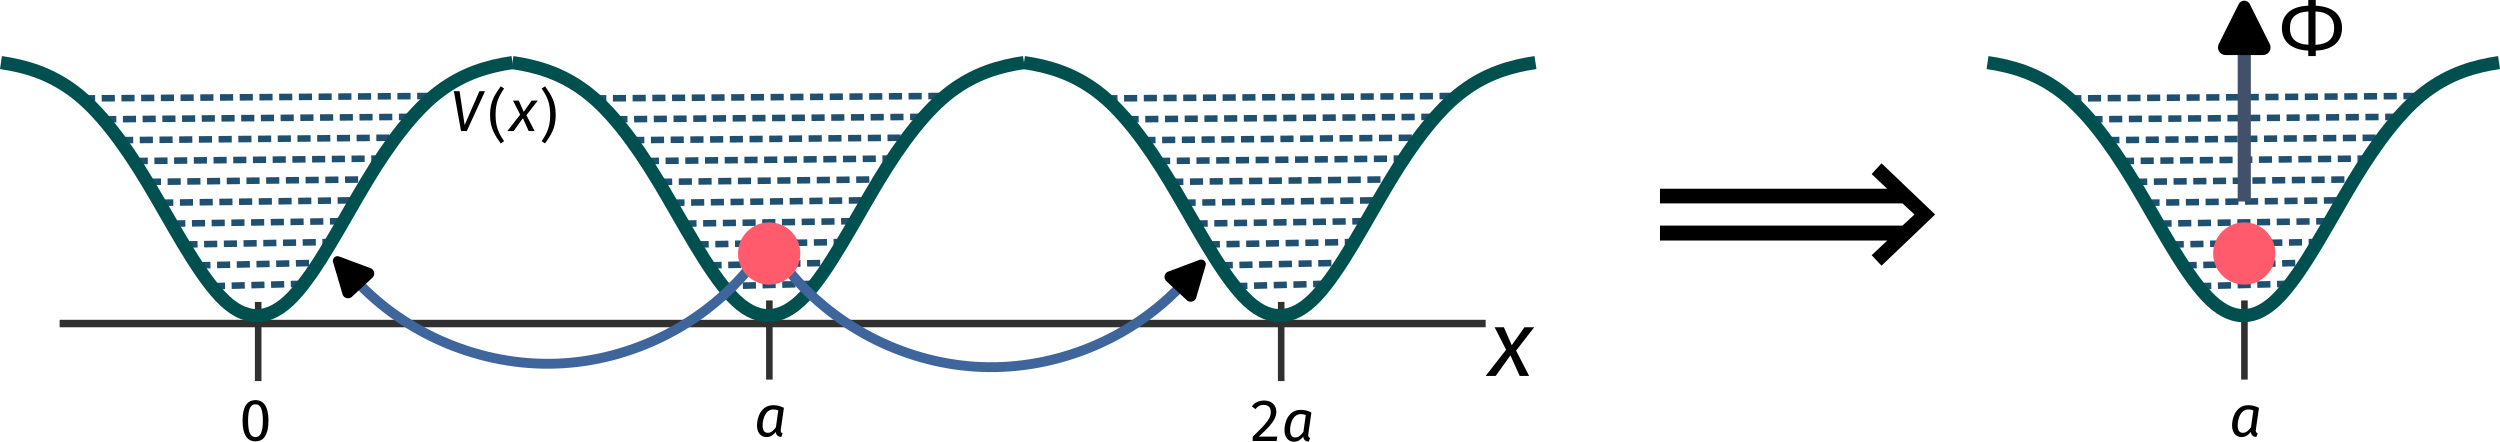 <?xml version="1.0" encoding="UTF-8" standalone="no"?>
<!-- Created with Inkscape (http://www.inkscape.org/) -->

<svg
   width="380.433mm"
   height="67.22mm"
   viewBox="0 0 380.433 67.22"
   version="1.1"
   id="svg5"
   sodipodi:docname="centerofmass.svg"
   inkscape:version="1.2.2 (b0a8486541, 2022-12-01)"
   xmlns:inkscape="http://www.inkscape.org/namespaces/inkscape"
   xmlns:sodipodi="http://sodipodi.sourceforge.net/DTD/sodipodi-0.dtd"
   xmlns="http://www.w3.org/2000/svg"
   xmlns:svg="http://www.w3.org/2000/svg"
   xmlns:ns5="http://www.iki.fi/pav/software/textext/">
  <sodipodi:namedview
     id="namedview7"
     pagecolor="#ffffff"
     bordercolor="#000000"
     borderopacity="0.25"
     inkscape:showpageshadow="2"
     inkscape:pageopacity="0.0"
     inkscape:pagecheckerboard="0"
     inkscape:deskcolor="#d1d1d1"
     inkscape:document-units="mm"
     showgrid="false"
     inkscape:zoom="0.65436324"
     inkscape:cx="887.88606"
     inkscape:cy="307.93294"
     inkscape:window-width="1916"
     inkscape:window-height="1048"
     inkscape:window-x="0"
     inkscape:window-y="28"
     inkscape:window-maximized="1"
     inkscape:current-layer="layer1" />
  <defs
     id="defs2">
    <marker
       style="overflow:visible"
       id="marker3847"
       refX="0"
       refY="0"
       orient="auto-start-reverse"
       inkscape:stockid="RoundedArrow"
       markerWidth="4.135"
       markerHeight="3.997"
       viewBox="0 0 6.135 5.93"
       inkscape:isstock="true"
       inkscape:collect="always"
       preserveAspectRatio="xMidYMid">
      <path
         transform="scale(0.7)"
         d="m -0.211,-4.106 6.422,3.211 a 1,1 90 0 1 0,1.789 L -0.211,4.106 A 1.236,1.236 31.717 0 1 -2,3 v -6 a 1.236,1.236 148.283 0 1 1.789,-1.106 z"
         style="fill:context-stroke;fill-rule:evenodd;stroke:none"
         id="path3845" />
    </marker>
    <inkscape:path-effect
       effect="spiro"
       id="path-effect3074"
       is_visible="true"
       lpeversion="1" />
    <inkscape:path-effect
       effect="spiro"
       id="path-effect7018"
       is_visible="true"
       lpeversion="1" />
    <inkscape:path-effect
       effect="spiro"
       id="path-effect7002"
       is_visible="true"
       lpeversion="1" />
    <inkscape:path-effect
       effect="spiro"
       id="path-effect4775"
       is_visible="true"
       lpeversion="1" />
    <inkscape:path-effect
       effect="spiro"
       id="path-effect4759"
       is_visible="true"
       lpeversion="1" />
    <inkscape:path-effect
       effect="spiro"
       id="path-effect4123"
       is_visible="true"
       lpeversion="1" />
    <rect
       x="-200.366"
       y="159.281"
       width="134.802"
       height="193.116"
       id="rect88071" />
    <marker
       style="overflow:visible"
       id="RoundedArrow"
       refX="0"
       refY="0"
       orient="auto-start-reverse"
       inkscape:stockid="RoundedArrow"
       markerWidth="4.135"
       markerHeight="3.997"
       viewBox="0 0 6.135 5.93"
       inkscape:isstock="true"
       inkscape:collect="always"
       preserveAspectRatio="xMidYMid">
      <path
         transform="scale(0.7)"
         d="m -0.211,-4.106 6.422,3.211 a 1,1 90 0 1 0,1.789 L -0.211,4.106 A 1.236,1.236 31.717 0 1 -2,3 v -6 a 1.236,1.236 148.283 0 1 1.789,-1.106 z"
         style="fill:context-stroke;fill-rule:evenodd;stroke:none"
         id="path1367" />
    </marker>
    <inkscape:path-effect
       effect="spiro"
       id="path-effect87478"
       is_visible="true"
       lpeversion="1" />
    <inkscape:path-effect
       effect="spiro"
       id="path-effect87462"
       is_visible="true"
       lpeversion="1" />
    <inkscape:path-effect
       effect="spiro"
       id="path-effect87458"
       is_visible="true"
       lpeversion="1" />
    <inkscape:path-effect
       effect="spiro"
       id="path-effect87454"
       is_visible="true"
       lpeversion="1" />
    <inkscape:path-effect
       effect="spiro"
       id="path-effect87450"
       is_visible="true"
       lpeversion="1" />
    <inkscape:path-effect
       effect="spiro"
       id="path-effect87446"
       is_visible="true"
       lpeversion="1" />
    <inkscape:path-effect
       effect="spiro"
       id="path-effect87442"
       is_visible="true"
       lpeversion="1" />
    <inkscape:path-effect
       effect="spiro"
       id="path-effect87438"
       is_visible="true"
       lpeversion="1" />
    <inkscape:path-effect
       effect="spiro"
       id="path-effect87434"
       is_visible="true"
       lpeversion="1" />
    <inkscape:path-effect
       effect="spiro"
       id="path-effect87430"
       is_visible="true"
       lpeversion="1" />
    <inkscape:path-effect
       effect="spiro"
       id="path-effect87426"
       is_visible="true"
       lpeversion="1" />
    <inkscape:path-effect
       effect="spiro"
       id="path-effect85989"
       is_visible="true"
       lpeversion="1" />
    <inkscape:path-effect
       effect="spiro"
       id="path-effect85971"
       is_visible="true"
       lpeversion="1" />
    <inkscape:path-effect
       effect="spiro"
       id="path-effect85953"
       is_visible="true"
       lpeversion="1" />
    <inkscape:path-effect
       effect="spiro"
       id="path-effect85935"
       is_visible="true"
       lpeversion="1" />
    <inkscape:path-effect
       effect="spiro"
       id="path-effect85917"
       is_visible="true"
       lpeversion="1" />
    <inkscape:path-effect
       effect="spiro"
       id="path-effect85899"
       is_visible="true"
       lpeversion="1" />
    <inkscape:path-effect
       effect="spiro"
       id="path-effect85881"
       is_visible="true"
       lpeversion="1" />
    <inkscape:path-effect
       effect="spiro"
       id="path-effect85863"
       is_visible="true"
       lpeversion="1" />
    <inkscape:path-effect
       effect="spiro"
       id="path-effect85845"
       is_visible="true"
       lpeversion="1" />
    <inkscape:path-effect
       effect="spiro"
       id="path-effect85827"
       is_visible="true"
       lpeversion="1" />
    <inkscape:path-effect
       effect="spiro"
       id="path-effect4243"
       is_visible="true"
       lpeversion="1" />
    <inkscape:path-effect
       effect="spiro"
       id="path-effect2990"
       is_visible="true"
       lpeversion="1" />
    <inkscape:path-effect
       effect="spiro"
       id="path-effect2823"
       is_visible="true"
       lpeversion="1" />
    <inkscape:path-effect
       effect="spiro"
       id="path-effect2769"
       is_visible="true"
       lpeversion="1" />
    <inkscape:path-effect
       effect="spiro"
       id="path-effect2524"
       is_visible="true"
       lpeversion="1" />
    <inkscape:path-effect
       effect="spiro"
       id="path-effect1615"
       is_visible="true"
       lpeversion="1" />
    <inkscape:path-effect
       effect="spiro"
       id="path-effect1438"
       is_visible="true"
       lpeversion="1" />
    <inkscape:path-effect
       effect="spiro"
       id="path-effect1399"
       is_visible="true"
       lpeversion="1" />
    <inkscape:path-effect
       effect="spiro"
       id="path-effect1393"
       is_visible="true"
       lpeversion="1" />
    <inkscape:path-effect
       effect="spiro"
       id="path-effect1387"
       is_visible="true"
       lpeversion="1" />
    <inkscape:path-effect
       effect="spiro"
       id="path-effect247"
       is_visible="true"
       lpeversion="1" />
    <inkscape:path-effect
       effect="spiro"
       id="path-effect1393-3"
       is_visible="true"
       lpeversion="1" />
    <inkscape:path-effect
       effect="spiro"
       id="path-effect1399-6"
       is_visible="true"
       lpeversion="1" />
    <inkscape:path-effect
       effect="spiro"
       id="path-effect1438-3"
       is_visible="true"
       lpeversion="1" />
    <inkscape:path-effect
       effect="spiro"
       id="path-effect1438-3-6"
       is_visible="true"
       lpeversion="1" />
    <inkscape:path-effect
       effect="spiro"
       id="path-effect1438-3-9"
       is_visible="true"
       lpeversion="1" />
    <clipPath
       clipPathUnits="userSpaceOnUse"
       id="clipPath294">
      <rect
         style="fill:none;stroke:#00446e;stroke-width:0.1;stroke-dasharray:none;stroke-opacity:1"
         id="rect296"
         width="23.182"
         height="54.346"
         x="-7.003"
         y="45.136" />
    </clipPath>
    <clipPath
       clipPathUnits="userSpaceOnUse"
       id="clipPath352">
      <rect
         style="fill:none;stroke:#00446e;stroke-width:0.134;stroke-dasharray:none;stroke-opacity:1"
         id="rect354"
         width="41.512"
         height="54.312"
         x="185.186"
         y="45.753" />
    </clipPath>
    <inkscape:path-effect
       effect="spiro"
       id="path-effect1615-5"
       is_visible="true"
       lpeversion="1" />
    <inkscape:path-effect
       effect="spiro"
       id="path-effect2524-2"
       is_visible="true"
       lpeversion="1" />
    <inkscape:path-effect
       effect="spiro"
       id="path-effect2769-1"
       is_visible="true"
       lpeversion="1" />
    <inkscape:path-effect
       effect="spiro"
       id="path-effect2823-7"
       is_visible="true"
       lpeversion="1" />
    <inkscape:path-effect
       effect="spiro"
       id="path-effect2990-3"
       is_visible="true"
       lpeversion="1" />
    <defs
       id="id-7f9207a9-c2c5-4049-8cd0-9a152f2f69a9">
      <g
         id="id-efff1724-5fa2-4c88-879b-5c54e7928742">
        <g
           id="id-06a9bfd3-28b3-4e01-a610-d3d1b4f38dc5">
          <path
             d="m 5.438,-6.438 v 5.891 H 1.344 V -6.438 Z m 0.547,-0.547 h -5.188 V 0 h 5.188 z m -2.75,4.953 c -0.219,0 -0.406,0.188 -0.406,0.422 0,0.219 0.188,0.406 0.406,0.406 0.25,0 0.422,-0.188 0.422,-0.406 0,-0.234 -0.172,-0.422 -0.422,-0.422 z M 3.438,-5.453 c -0.5,0 -0.906,0.188 -1.25,0.594 l 0.391,0.281 C 2.828,-4.875 3.094,-5 3.406,-5 3.766,-5 4,-4.812 4,-4.484 4,-3.844 2.953,-3.953 2.953,-2.938 v 0.297 H 3.5 V -2.906 c 0,-0.797 1.078,-0.656 1.078,-1.625 0,-0.469 -0.375,-0.922 -1.141,-0.922 z m 0,0"
             id="id-a54aad4e-75b6-4ba7-8fd4-75d004de1968" />
        </g>
        <g
           id="id-f3c0498f-cca7-4686-8d9e-d77a9290906a">
          <path
             d="M 2.797,-6.266 C 3.625,-6.266 4.062,-5.5 4.062,-3.438 c 0,2.078 -0.438,2.828 -1.266,2.828 -0.844,0 -1.281,-0.75 -1.281,-2.828 0,-2.062 0.438,-2.828 1.281,-2.828 z m 0,-0.719 c -1.5,0 -2.234,1.219 -2.234,3.547 0,2.328 0.734,3.562 2.234,3.562 1.484,0 2.234,-1.234 2.234,-3.562 0,-2.312 -0.75,-3.547 -2.234,-3.547 z m 0,0"
             id="id-af5ad908-7aa1-4f40-a3dc-166139fe66a6" />
        </g>
      </g>
    </defs>
    <inkscape:path-effect
       effect="spiro"
       id="path-effect1399-6-2"
       is_visible="true"
       lpeversion="1" />
    <inkscape:path-effect
       effect="spiro"
       id="path-effect2990-3-2"
       is_visible="true"
       lpeversion="1" />
    <inkscape:path-effect
       effect="spiro"
       id="path-effect2990-3-1"
       is_visible="true"
       lpeversion="1" />
    <inkscape:path-effect
       effect="spiro"
       id="path-effect85827-1"
       is_visible="true"
       lpeversion="1" />
    <inkscape:path-effect
       effect="spiro"
       id="path-effect85845-3"
       is_visible="true"
       lpeversion="1" />
    <inkscape:path-effect
       effect="spiro"
       id="path-effect85863-4"
       is_visible="true"
       lpeversion="1" />
    <inkscape:path-effect
       effect="spiro"
       id="path-effect85881-9"
       is_visible="true"
       lpeversion="1" />
    <inkscape:path-effect
       effect="spiro"
       id="path-effect85899-4"
       is_visible="true"
       lpeversion="1" />
    <inkscape:path-effect
       effect="spiro"
       id="path-effect85917-1"
       is_visible="true"
       lpeversion="1" />
    <inkscape:path-effect
       effect="spiro"
       id="path-effect85935-9"
       is_visible="true"
       lpeversion="1" />
    <inkscape:path-effect
       effect="spiro"
       id="path-effect85953-5"
       is_visible="true"
       lpeversion="1" />
    <inkscape:path-effect
       effect="spiro"
       id="path-effect85971-7"
       is_visible="true"
       lpeversion="1" />
    <inkscape:path-effect
       effect="spiro"
       id="path-effect85989-4"
       is_visible="true"
       lpeversion="1" />
    <inkscape:path-effect
       effect="spiro"
       id="path-effect87478-5"
       is_visible="true"
       lpeversion="1" />
    <marker
       style="overflow:visible"
       id="RoundedArrow-1"
       refX="0"
       refY="0"
       orient="auto-start-reverse"
       inkscape:stockid="RoundedArrow"
       markerWidth="4.135"
       markerHeight="3.997"
       viewBox="0 0 6.135 5.93"
       inkscape:isstock="true"
       inkscape:collect="always"
       preserveAspectRatio="xMidYMid">
      <path
         transform="scale(0.7)"
         d="m -0.211,-4.106 6.422,3.211 a 1,1 90 0 1 0,1.789 L -0.211,4.106 A 1.236,1.236 31.717 0 1 -2,3 v -6 a 1.236,1.236 148.283 0 1 1.789,-1.106 z"
         style="fill:context-stroke;fill-rule:evenodd;stroke:none"
         id="path1367-4" />
    </marker>
    <inkscape:path-effect
       effect="spiro"
       id="path-effect87478-0"
       is_visible="true"
       lpeversion="1" />
    <g
       id="id-a6a8ae63-27bc-4136-a0f2-f8be186f54a7-7">
      <g
         id="id-a3331e4b-16ea-4cae-ad34-b7c143e6881f-5">
        <path
           d="M 5.406,-10.469 V 3.484 H 1.219 V -10.469 Z M 4.875,-9.953 H 1.781 V 2.969 H 4.875 Z M 3.234,-4.5 c 0.395,0 0.676,0.109 0.844,0.328 0.176,0.211 0.266,0.484 0.266,0.828 0,0.344 -0.078,0.617 -0.234,0.812 -0.148,0.188 -0.387,0.309 -0.719,0.359 v 0.453 c 0,0.074 -0.027,0.133 -0.078,0.172 -0.055,0.043 -0.109,0.062 -0.172,0.062 -0.062,0 -0.121,-0.02 -0.172,-0.062 C 2.914,-1.586 2.891,-1.645 2.891,-1.719 V -2.562 c 0.352,-0.02 0.594,-0.082 0.719,-0.188 0.125,-0.113 0.188,-0.305 0.188,-0.578 0,-0.219 -0.047,-0.383 -0.141,-0.5 -0.086,-0.125 -0.242,-0.188 -0.469,-0.188 -0.188,0 -0.359,0.039 -0.516,0.109 -0.055,0.023 -0.094,0.031 -0.125,0.031 -0.074,0 -0.137,-0.02 -0.188,-0.062 -0.043,-0.039 -0.062,-0.098 -0.062,-0.172 0,-0.125 0.098,-0.219 0.297,-0.281 C 2.789,-4.461 3.004,-4.5 3.234,-4.5 Z m -0.094,3.297 c 0.102,0 0.188,0.039 0.25,0.109 0.062,0.062 0.094,0.148 0.094,0.25 0,0.105 -0.031,0.195 -0.094,0.266 -0.062,0.062 -0.148,0.094 -0.25,0.094 -0.105,0 -0.188,-0.031 -0.25,-0.094 -0.062,-0.07 -0.094,-0.16 -0.094,-0.266 0,-0.102 0.031,-0.188 0.094,-0.25 0.062,-0.07 0.145,-0.109 0.25,-0.109 z m 0,0"
           id="id-b006b520-e19a-45c6-9dc5-a06348411eae-3" />
      </g>
      <g
         id="id-518322d9-b879-4a94-adaf-c8728530905d-5">
        <path
           d="M 2,0.125 C 1.656,0.125 1.383,0.023 1.188,-0.172 0.988,-0.379 0.891,-0.664 0.891,-1.031 v -6.328 l 0.922,-0.125 V -1.062 c 0,0.148 0.023,0.258 0.078,0.328 0.051,0.062 0.133,0.094 0.25,0.094 0.125,0 0.238,-0.02 0.344,-0.062 L 2.719,-0.062 C 2.5,0.062 2.258,0.125 2,0.125 Z m 0,0"
           id="id-07dc33b3-0966-4ce6-8e6e-087f0344d160-6" />
      </g>
      <g
         id="id-1ebdb571-cee2-4a17-8be2-182bbb49ae0e-2">
        <path
           d="m 2.922,-5.375 c 0.738,0 1.312,0.25 1.719,0.75 0.406,0.492 0.609,1.156 0.609,2 0,0.543 -0.094,1.023 -0.281,1.438 -0.188,0.418 -0.461,0.742 -0.812,0.969 C 3.812,0.008 3.395,0.125 2.906,0.125 2.164,0.125 1.586,-0.117 1.172,-0.609 0.766,-1.109 0.562,-1.781 0.562,-2.625 c 0,-0.539 0.094,-1.02 0.281,-1.438 0.188,-0.414 0.457,-0.738 0.812,-0.969 C 2.008,-5.258 2.43,-5.375 2.922,-5.375 Z m 0,0.734 c -0.906,0 -1.359,0.672 -1.359,2.016 0,1.336 0.445,2 1.344,2 0.906,0 1.359,-0.664 1.359,-2 0,-1.344 -0.449,-2.016 -1.344,-2.016 z m 0,0"
           id="id-96374260-c52a-4a67-8a1a-d859cec532f2-9" />
      </g>
      <g
         id="id-7f8302e2-24e1-4fcb-8a9c-161c2c833de9-1">
        <path
           d="m 2.859,-5.375 c 0.312,0 0.598,0.047 0.859,0.141 0.258,0.086 0.508,0.227 0.75,0.422 l -0.438,0.578 c -0.188,-0.125 -0.371,-0.219 -0.547,-0.281 -0.18,-0.062 -0.371,-0.094 -0.578,-0.094 -0.43,0 -0.762,0.172 -1,0.516 -0.23,0.336 -0.344,0.828 -0.344,1.484 0,0.668 0.113,1.164 0.344,1.484 0.227,0.312 0.562,0.469 1,0.469 0.195,0 0.383,-0.031 0.562,-0.094 0.176,-0.062 0.367,-0.164 0.578,-0.312 L 4.469,-0.453 C 3.988,-0.066 3.453,0.125 2.859,0.125 2.148,0.125 1.586,-0.113 1.172,-0.594 0.766,-1.07 0.562,-1.734 0.562,-2.578 c 0,-0.562 0.094,-1.051 0.281,-1.469 0.188,-0.414 0.453,-0.738 0.797,-0.969 0.344,-0.238 0.75,-0.359 1.219,-0.359 z m 0,0"
           id="id-0030fdc4-a0cb-4584-8ddf-734f52b87050-2" />
      </g>
      <g
         id="id-b3e2d46f-1e43-406e-b3f7-6b0cea926ef3-7">
        <path
           d="m 4.484,-1.219 c 0,0.211 0.035,0.367 0.109,0.469 0.07,0.105 0.18,0.184 0.328,0.234 L 4.719,0.125 C 4.445,0.082 4.227,0.004 4.062,-0.109 c -0.168,-0.125 -0.293,-0.312 -0.375,-0.562 C 3.332,-0.141 2.812,0.125 2.125,0.125 c -0.523,0 -0.934,-0.145 -1.234,-0.438 -0.293,-0.289 -0.438,-0.676 -0.438,-1.156 0,-0.551 0.195,-0.977 0.594,-1.281 0.406,-0.301 0.977,-0.453 1.719,-0.453 H 3.562 V -3.594 c 0,-0.363 -0.09,-0.625 -0.266,-0.781 -0.18,-0.164 -0.453,-0.25 -0.828,-0.25 -0.387,0 -0.855,0.094 -1.406,0.281 L 0.828,-5.016 c 0.645,-0.238 1.25,-0.359 1.812,-0.359 0.613,0 1.07,0.152 1.375,0.453 0.312,0.305 0.469,0.734 0.469,1.297 z m -2.156,0.656 c 0.531,0 0.941,-0.273 1.234,-0.828 V -2.594 H 2.875 c -0.969,0 -1.453,0.359 -1.453,1.078 0,0.312 0.078,0.555 0.234,0.719 0.156,0.156 0.379,0.234 0.672,0.234 z m 0,0"
           id="id-bf9276f3-7ed4-452b-a835-cbdab247a0aa-0" />
      </g>
      <g
         id="id-e0c44c05-10f1-4efc-b654-a1fd30d30954-9">
        <path
           d="m 4.922,-2.781 c 0,0.156 -0.012,0.312 -0.031,0.469 h -3.344 c 0.039,0.574 0.188,1 0.438,1.281 0.25,0.273 0.57,0.406 0.969,0.406 0.258,0 0.492,-0.035 0.703,-0.109 C 3.875,-0.805 4.098,-0.926 4.328,-1.094 l 0.391,0.562 C 4.164,-0.094 3.555,0.125 2.891,0.125 2.16,0.125 1.586,-0.113 1.172,-0.594 0.766,-1.07 0.562,-1.734 0.562,-2.578 c 0,-0.539 0.086,-1.02 0.266,-1.438 0.176,-0.426 0.426,-0.758 0.75,-1 C 1.91,-5.254 2.301,-5.375 2.75,-5.375 c 0.695,0 1.234,0.23 1.609,0.688 0.375,0.461 0.562,1.094 0.562,1.906 z M 4,-3.047 c 0,-0.52 -0.105,-0.914 -0.312,-1.188 -0.199,-0.27 -0.508,-0.406 -0.922,-0.406 -0.75,0 -1.156,0.555 -1.219,1.656 H 4 Z m 0,0"
           id="id-f38c7261-8042-496f-8d95-32ccf7a4ef2a-3" />
      </g>
      <g
         id="id-3baa9c60-82df-4c72-b4d3-1b598ddfddf8-6">
        <path
           d="m 3.422,-5.375 c 0.477,0 0.848,0.148 1.109,0.438 0.27,0.281 0.406,0.672 0.406,1.172 V 0 H 4.031 v -3.641 c 0,-0.375 -0.074,-0.633 -0.219,-0.781 -0.137,-0.156 -0.34,-0.234 -0.609,-0.234 -0.281,0 -0.531,0.086 -0.75,0.25 -0.211,0.156 -0.406,0.383 -0.594,0.672 V 0 h -0.906 v -5.25 h 0.781 L 1.812,-4.469 C 2,-4.75 2.227,-4.969 2.5,-5.125 c 0.281,-0.164 0.586,-0.25 0.922,-0.25 z m 0,0"
           id="id-549dc4c4-6633-4070-be6f-839bd11c1ce2-0" />
      </g>
      <g
         id="id-b2c7fb1a-e475-418a-acd6-dbcd7f2c3ddb-6">
        <path
           d="m 3.234,-5.375 c 0.188,0 0.359,0.023 0.516,0.062 L 3.578,-4.422 C 3.422,-4.453 3.27,-4.469 3.125,-4.469 c -0.336,0 -0.602,0.121 -0.797,0.359 C 2.129,-3.879 1.973,-3.508 1.859,-3 v 3 h -0.906 v -5.25 h 0.781 l 0.094,1.062 C 1.961,-4.582 2.148,-4.879 2.391,-5.078 2.629,-5.273 2.91,-5.375 3.234,-5.375 Z m 0,0"
           id="id-c118f0a6-f791-431f-8d36-c80aa39f0853-2" />
      </g>
      <g
         id="id-63928099-287b-4e68-93a7-84cccd65436f-6">
        <path
           d="m 5.188,-5.016 c -0.199,0.062 -0.418,0.105 -0.656,0.125 -0.242,0.023 -0.531,0.031 -0.875,0.031 0.613,0.281 0.922,0.727 0.922,1.328 0,0.531 -0.184,0.965 -0.547,1.297 C 3.676,-1.91 3.191,-1.75 2.578,-1.75 c -0.242,0 -0.465,-0.031 -0.672,-0.094 -0.086,0.055 -0.152,0.125 -0.203,0.219 -0.043,0.086 -0.062,0.172 -0.062,0.266 0,0.293 0.227,0.438 0.688,0.438 h 0.844 c 0.352,0 0.664,0.062 0.938,0.188 0.27,0.125 0.477,0.297 0.625,0.516 C 4.891,0 4.969,0.25 4.969,0.531 4.969,1.039 4.754,1.43 4.328,1.703 3.91,1.984 3.301,2.125 2.5,2.125 1.938,2.125 1.488,2.066 1.156,1.953 0.832,1.836 0.598,1.66 0.453,1.422 0.316,1.191 0.25,0.895 0.25,0.531 h 0.828 c 0,0.207 0.035,0.375 0.109,0.5 C 1.27,1.156 1.414,1.25 1.625,1.312 1.832,1.375 2.125,1.406 2.5,1.406 3.051,1.406 3.441,1.336 3.672,1.203 3.91,1.066 4.031,0.863 4.031,0.594 c 0,-0.25 -0.094,-0.438 -0.281,-0.562 -0.18,-0.125 -0.434,-0.188 -0.766,-0.188 H 2.156 c -0.449,0 -0.789,-0.094 -1.016,-0.281 -0.23,-0.195 -0.344,-0.438 -0.344,-0.719 0,-0.176 0.047,-0.344 0.141,-0.5 0.102,-0.156 0.25,-0.297 0.438,-0.422 -0.305,-0.164 -0.527,-0.363 -0.672,-0.594 -0.148,-0.238 -0.219,-0.523 -0.219,-0.859 0,-0.352 0.086,-0.672 0.266,-0.953 0.176,-0.281 0.414,-0.5 0.719,-0.656 0.312,-0.156 0.66,-0.234 1.047,-0.234 0.406,0.012 0.75,0 1.031,-0.031 0.281,-0.039 0.508,-0.094 0.688,-0.156 0.188,-0.062 0.414,-0.156 0.688,-0.281 z M 2.516,-4.719 c -0.344,0 -0.617,0.109 -0.812,0.328 -0.188,0.219 -0.281,0.508 -0.281,0.859 0,0.355 0.094,0.641 0.281,0.859 0.195,0.211 0.473,0.312 0.828,0.312 0.363,0 0.641,-0.102 0.828,-0.312 0.188,-0.207 0.281,-0.5 0.281,-0.875 0,-0.781 -0.375,-1.172 -1.125,-1.172 z m 0,0"
           id="id-b4923396-4ce0-4e15-ae0a-92bfb4ec76e7-1" />
      </g>
      <g
         id="id-cb1a8bb3-0d56-4156-b6e8-55d500bc0181-8">
        <path
           d="M 3.047,0.031 C 2.836,0.645 2.551,1.129 2.188,1.484 1.82,1.836 1.297,2.051 0.609,2.125 L 0.516,1.406 c 0.344,-0.062 0.613,-0.152 0.812,-0.266 0.207,-0.105 0.375,-0.246 0.5,-0.422 C 1.953,0.539 2.066,0.301 2.172,0 h -0.312 L 0.094,-5.25 h 0.984 l 1.406,4.578 1.375,-4.578 H 4.812 Z m 0,0"
           id="id-5af57f8d-2dc0-4fab-8844-0f8d2ec42f25-7" />
      </g>
      <g
         id="id-ed72ea6b-edbf-4fab-b08b-32af37799ddc-9">
        <path
           d="M 4.812,-5.25 3.016,0 H 1.906 l -1.812,-5.25 h 1 l 1.375,4.438 1.375,-4.438 z m 0,0"
           id="id-b7a89037-567e-4ddf-84ed-3569cd6e29ec-2" />
      </g>
      <g
         id="id-ba27e9c3-e8e5-4378-8da9-0f3e2344205b-0">
        <path
           d="m 2.375,-5.375 c 0.352,0 0.672,0.055 0.953,0.156 0.289,0.094 0.566,0.242 0.828,0.438 L 3.766,-4.203 C 3.523,-4.348 3.297,-4.457 3.078,-4.531 2.867,-4.602 2.645,-4.641 2.406,-4.641 c -0.305,0 -0.543,0.062 -0.719,0.188 -0.168,0.117 -0.25,0.281 -0.25,0.5 0,0.211 0.078,0.375 0.234,0.5 0.164,0.117 0.461,0.23 0.891,0.344 0.582,0.148 1.02,0.344 1.312,0.594 0.289,0.25 0.438,0.602 0.438,1.047 0,0.512 -0.203,0.906 -0.609,1.188 C 3.297,-0.008 2.805,0.125 2.234,0.125 1.43,0.125 0.77,-0.102 0.25,-0.562 L 0.734,-1.125 c 0.445,0.336 0.941,0.5 1.484,0.5 0.344,0 0.613,-0.066 0.812,-0.203 0.207,-0.145 0.312,-0.344 0.312,-0.594 0,-0.176 -0.039,-0.316 -0.109,-0.422 C 3.16,-1.957 3.031,-2.055 2.844,-2.141 2.664,-2.223 2.406,-2.312 2.062,-2.406 1.5,-2.551 1.094,-2.742 0.844,-2.984 c -0.242,-0.25 -0.359,-0.562 -0.359,-0.938 0,-0.281 0.078,-0.531 0.234,-0.75 C 0.883,-4.891 1.109,-5.062 1.391,-5.188 1.68,-5.312 2.008,-5.375 2.375,-5.375 Z m 0,0"
           id="id-4fefe104-c5c8-4dee-943b-58f04b8428be-2" />
      </g>
      <g
         id="id-87578fe3-1f5c-41b9-b528-fab6b896188b-3">
        <path
           d="M 2.828,-8.031 C 2.484,-7.508 2.207,-7.047 2,-6.641 1.801,-6.242 1.645,-5.789 1.531,-5.281 c -0.117,0.512 -0.172,1.109 -0.172,1.797 0,0.68 0.055,1.273 0.172,1.781 C 1.645,-1.191 1.801,-0.727 2,-0.312 2.207,0.094 2.484,0.547 2.828,1.047 L 2.25,1.453 C 1.812,0.828 1.473,0.312 1.234,-0.094 1.004,-0.5 0.805,-0.977 0.641,-1.531 0.484,-2.094 0.406,-2.742 0.406,-3.484 0.406,-4.223 0.484,-4.875 0.641,-5.438 0.805,-6 1.004,-6.477 1.234,-6.875 1.473,-7.281 1.812,-7.797 2.25,-8.422 Z m 0,0"
           id="id-cfcde549-9d7f-401c-a4dc-683bb28ee6a6-7" />
      </g>
      <g
         id="id-4bd921b9-fa36-4669-8a33-512403d48269-5">
        <path
           d="M 1.859,-5.25 V 0 h -0.906 v -5.25 z m -0.469,-2.531 c 0.195,0 0.352,0.062 0.469,0.188 0.125,0.117 0.188,0.266 0.188,0.453 0,0.18 -0.062,0.324 -0.188,0.438 -0.117,0.117 -0.273,0.172 -0.469,0.172 -0.18,0 -0.328,-0.055 -0.453,-0.172 -0.117,-0.113 -0.172,-0.258 -0.172,-0.438 0,-0.188 0.055,-0.336 0.172,-0.453 0.125,-0.125 0.273,-0.188 0.453,-0.188 z m 0,0"
           id="id-f47a2228-d14c-4ccb-86d6-2eb99bc1433a-9" />
      </g>
      <g
         id="id-cc5610e1-573c-44c0-9423-2584a002e818-2">
        <path
           d="M 4.859,0 H 4.062 L 4,-0.812 C 3.801,-0.488 3.57,-0.25 3.312,-0.094 3.051,0.051 2.734,0.125 2.359,0.125 1.898,0.125 1.539,-0.016 1.281,-0.297 1.02,-0.578 0.891,-0.973 0.891,-1.484 V -5.25 H 1.812 v 3.672 c 0,0.355 0.062,0.609 0.188,0.766 0.125,0.148 0.332,0.219 0.625,0.219 0.508,0 0.945,-0.301 1.312,-0.906 v -3.75 h 0.922 z m 0,0"
           id="id-866ce22a-f9fe-4917-855b-5afded1fc132-2" />
      </g>
      <g
         id="id-d8c1d1a3-8c44-4b4c-a4d2-60b4076abc7c-8">
        <path
           d="m 6.219,-5.375 c 0.438,0 0.781,0.148 1.031,0.438 0.258,0.293 0.391,0.684 0.391,1.172 V 0 h -0.906 v -3.641 c 0,-0.676 -0.25,-1.016 -0.75,-1.016 -0.25,0 -0.469,0.078 -0.656,0.234 -0.18,0.148 -0.371,0.375 -0.578,0.688 V 0 H 3.844 v -3.641 c 0,-0.676 -0.25,-1.016 -0.75,-1.016 -0.262,0 -0.484,0.078 -0.672,0.234 -0.18,0.148 -0.367,0.375 -0.562,0.688 V 0 h -0.906 v -5.25 h 0.781 L 1.812,-4.484 C 2.207,-5.078 2.711,-5.375 3.328,-5.375 c 0.32,0 0.598,0.086 0.828,0.25 0.227,0.168 0.395,0.402 0.5,0.703 0.207,-0.312 0.438,-0.547 0.688,-0.703 0.25,-0.164 0.539,-0.25 0.875,-0.25 z m 0,0"
           id="id-c4992e2e-fd91-41b3-9bee-b49a37dc0d19-9" />
      </g>
      <g
         id="id-8a9a5db8-1d82-477b-9099-6ffc1ce7a26d-7">
        <path
           d="m 3.344,-5.375 c 0.602,0 1.078,0.246 1.422,0.734 0.352,0.48 0.531,1.152 0.531,2.016 0,0.543 -0.086,1.023 -0.25,1.438 C 4.891,-0.77 4.656,-0.445 4.344,-0.219 4.031,0.008 3.66,0.125 3.234,0.125 2.68,0.125 2.219,-0.109 1.844,-0.578 L 1.75,0 H 0.953 v -7.359 l 0.906,-0.125 V -4.594 C 2.242,-5.113 2.738,-5.375 3.344,-5.375 Z m -0.328,4.766 c 0.406,0 0.723,-0.16 0.953,-0.484 C 4.195,-1.426 4.312,-1.938 4.312,-2.625 c 0,-0.719 -0.109,-1.234 -0.328,-1.547 -0.211,-0.312 -0.508,-0.469 -0.891,-0.469 -0.469,0 -0.883,0.273 -1.234,0.812 V -1.312 c 0.145,0.219 0.316,0.391 0.516,0.516 0.207,0.125 0.422,0.188 0.641,0.188 z m 0,0"
           id="id-ed95aa35-042e-4d1a-94f4-b1d058d37ac3-3" />
      </g>
      <g
         id="id-d810f8a3-6d6f-446e-90e8-dbdebf3b8c9f-6">
        <path
           d="m 0.984,-8.422 c 0.438,0.625 0.77,1.141 1,1.547 0.238,0.398 0.438,0.875 0.594,1.438 0.164,0.562 0.25,1.215 0.25,1.953 0,0.742 -0.086,1.391 -0.25,1.953 -0.156,0.555 -0.355,1.031 -0.594,1.438 -0.23,0.406 -0.562,0.922 -1,1.547 L 0.406,1.047 C 0.75,0.547 1.02,0.094 1.219,-0.312 1.426,-0.727 1.586,-1.191 1.703,-1.703 1.816,-2.211 1.875,-2.805 1.875,-3.484 1.875,-4.172 1.816,-4.77 1.703,-5.281 1.586,-5.789 1.426,-6.242 1.219,-6.641 1.02,-7.047 0.75,-7.508 0.406,-8.031 Z m 0,0"
           id="id-9d54a47d-c4d4-4477-a71c-b550c67232f8-1" />
      </g>
      <g
         id="id-0b82c420-0ef1-4102-8255-02381a5f055c-2">
        <path
           d="m 5.438,-6.438 v 5.891 H 1.344 V -6.438 Z m 0.547,-0.547 h -5.188 V 0 h 5.188 z m -2.75,4.953 c -0.219,0 -0.406,0.188 -0.406,0.422 0,0.219 0.188,0.406 0.406,0.406 0.25,0 0.422,-0.188 0.422,-0.406 0,-0.234 -0.172,-0.422 -0.422,-0.422 z M 3.438,-5.453 c -0.5,0 -0.906,0.188 -1.25,0.594 l 0.391,0.281 C 2.828,-4.875 3.094,-5 3.406,-5 3.766,-5 4,-4.812 4,-4.484 4,-3.844 2.953,-3.953 2.953,-2.938 v 0.297 H 3.5 V -2.906 c 0,-0.797 1.078,-0.656 1.078,-1.625 0,-0.469 -0.375,-0.922 -1.141,-0.922 z m 0,0"
           id="id-07fb062d-edbe-4f93-9196-c31c5f089ae3-9" />
      </g>
      <g
         id="id-a60cb96d-3f6f-49e6-9506-ebd84710999d-3">
        <path
           d="M 6.359,-6.875 H 5.469 L 4.938,-3.156 C 4.828,-2.312 4.797,-1.719 4.797,-0.812 L 2.828,-6.875 h -1.25 L 0.625,0 H 1.5 l 0.438,-3.125 c 0.188,-1.266 0.25,-2.094 0.266,-2.922 L 4.172,0 h 1.219 z m 0,0"
           id="id-523d80f9-11bc-4a71-a193-882ed07345cd-1" />
      </g>
      <g
         id="id-907149fb-069f-4ad0-a98a-7411daf3dc75-9">
        <path
           d="M 3.891,-7.531 V 2.516 H 0.875 V -7.531 Z M 3.5,-7.156 H 1.281 V 2.141 H 3.5 Z m -1.172,3.922 c 0.281,0 0.484,0.078 0.609,0.234 0.125,0.148 0.188,0.344 0.188,0.594 0,0.25 -0.059,0.449 -0.172,0.594 -0.105,0.137 -0.277,0.219 -0.516,0.25 v 0.328 c 0,0.055 -0.023,0.094 -0.062,0.125 C 2.344,-1.078 2.305,-1.062 2.266,-1.062 2.211,-1.062 2.164,-1.078 2.125,-1.109 2.094,-1.141 2.078,-1.18 2.078,-1.234 V -1.844 c 0.25,-0.008 0.422,-0.051 0.516,-0.125 0.094,-0.082 0.141,-0.223 0.141,-0.422 0,-0.156 -0.031,-0.273 -0.094,-0.359 -0.062,-0.094 -0.18,-0.141 -0.344,-0.141 -0.137,0 -0.262,0.027 -0.375,0.078 -0.043,0.012 -0.074,0.016 -0.094,0.016 -0.055,0 -0.094,-0.016 -0.125,-0.047 C 1.672,-2.875 1.656,-2.91 1.656,-2.953 c 0,-0.094 0.066,-0.16 0.203,-0.203 0.145,-0.051 0.301,-0.078 0.469,-0.078 z m -0.062,2.375 c 0.062,0 0.117,0.027 0.172,0.078 0.051,0.043 0.078,0.102 0.078,0.172 0,0.074 -0.027,0.137 -0.078,0.188 -0.055,0.055 -0.109,0.078 -0.172,0.078 -0.074,0 -0.137,-0.023 -0.188,-0.078 -0.043,-0.051 -0.062,-0.113 -0.062,-0.188 0,-0.07 0.02,-0.129 0.062,-0.172 0.051,-0.051 0.113,-0.078 0.188,-0.078 z m 0,0"
           id="id-7674e136-4f5c-483f-b027-b47b36c96214-4" />
      </g>
      <g
         id="id-7fd51624-b3f7-4ce7-8347-f134671e5b19-7">
        <path
           d="M 1.438,0.094 C 1.188,0.094 0.988,0.02 0.844,-0.125 0.707,-0.27 0.641,-0.477 0.641,-0.75 V -5.297 L 1.312,-5.375 v 4.609 c 0,0.105 0.016,0.184 0.047,0.234 0.031,0.055 0.094,0.078 0.188,0.078 0.082,0 0.16,-0.016 0.234,-0.047 l 0.172,0.453 C 1.797,0.047 1.625,0.094 1.438,0.094 Z m 0,0"
           id="id-5baea562-9bd7-40aa-b78e-00210e20ee96-8" />
      </g>
      <g
         id="id-b06b8365-6be9-4083-9cc4-3d3e8c1459c8-4">
        <path
           d="m 2.094,-3.859 c 0.531,0 0.941,0.18 1.234,0.531 0.301,0.355 0.453,0.836 0.453,1.438 0,0.387 -0.07,0.73 -0.203,1.031 C 3.441,-0.555 3.25,-0.32 3,-0.156 c -0.25,0.164 -0.555,0.25 -0.906,0.25 -0.531,0 -0.949,-0.176 -1.25,-0.531 -0.293,-0.352 -0.438,-0.836 -0.438,-1.453 0,-0.383 0.066,-0.727 0.203,-1.031 0.133,-0.301 0.328,-0.531 0.578,-0.688 0.258,-0.164 0.562,-0.25 0.906,-0.25 z m 0,0.531 c -0.648,0 -0.969,0.48 -0.969,1.438 0,0.969 0.32,1.453 0.969,1.453 0.645,0 0.969,-0.484 0.969,-1.453 0,-0.957 -0.324,-1.438 -0.969,-1.438 z m 0,0"
           id="id-de596386-df5d-4c62-b92f-834b30279e23-5" />
      </g>
      <g
         id="id-c1aad4c7-1372-4781-843c-d4e89a0ea60c-0">
        <path
           d="m 2.062,-3.859 c 0.219,0 0.422,0.031 0.609,0.094 0.188,0.062 0.367,0.168 0.547,0.312 l -0.328,0.406 C 2.766,-3.141 2.633,-3.207 2.5,-3.25 2.375,-3.301 2.238,-3.328 2.094,-3.328 c -0.312,0 -0.555,0.125 -0.719,0.375 -0.168,0.242 -0.25,0.602 -0.25,1.078 0,0.48 0.082,0.836 0.25,1.062 0.164,0.23 0.406,0.344 0.719,0.344 0.145,0 0.281,-0.02 0.406,-0.062 0.125,-0.051 0.258,-0.129 0.406,-0.234 l 0.312,0.438 C 2.875,-0.047 2.488,0.094 2.062,0.094 c -0.512,0 -0.918,-0.172 -1.219,-0.516 -0.293,-0.352 -0.438,-0.832 -0.438,-1.438 0,-0.395 0.066,-0.742 0.203,-1.047 0.133,-0.301 0.32,-0.535 0.562,-0.703 0.25,-0.164 0.547,-0.25 0.891,-0.25 z m 0,0"
           id="id-c086f26b-7def-40d6-abc1-748e440d7329-3" />
      </g>
    </g>
    <inkscape:path-effect
       effect="spiro"
       id="path-effect7002-7"
       is_visible="true"
       lpeversion="1" />
    <inkscape:path-effect
       effect="spiro"
       id="path-effect85827-2"
       is_visible="true"
       lpeversion="1" />
    <inkscape:path-effect
       effect="spiro"
       id="path-effect85845-7"
       is_visible="true"
       lpeversion="1" />
    <inkscape:path-effect
       effect="spiro"
       id="path-effect85863-0"
       is_visible="true"
       lpeversion="1" />
    <inkscape:path-effect
       effect="spiro"
       id="path-effect85881-93"
       is_visible="true"
       lpeversion="1" />
    <inkscape:path-effect
       effect="spiro"
       id="path-effect85899-6"
       is_visible="true"
       lpeversion="1" />
    <inkscape:path-effect
       effect="spiro"
       id="path-effect85917-0"
       is_visible="true"
       lpeversion="1" />
    <inkscape:path-effect
       effect="spiro"
       id="path-effect85935-6"
       is_visible="true"
       lpeversion="1" />
    <inkscape:path-effect
       effect="spiro"
       id="path-effect85953-2"
       is_visible="true"
       lpeversion="1" />
    <inkscape:path-effect
       effect="spiro"
       id="path-effect85971-6"
       is_visible="true"
       lpeversion="1" />
    <inkscape:path-effect
       effect="spiro"
       id="path-effect85989-1"
       is_visible="true"
       lpeversion="1" />
    <inkscape:path-effect
       effect="spiro"
       id="path-effect1387-8"
       is_visible="true"
       lpeversion="1" />
    <g
       id="id-c3c54932-a0fd-46ea-874a-a345b986db1c-2">
      <g
         id="id-d4e1bc9b-ca04-42b0-bacb-d05fee1a8c49-9">
        <path
           d="m 5.438,-6.438 v 5.891 H 1.344 V -6.438 Z m 0.547,-0.547 h -5.188 V 0 h 5.188 z m -2.75,4.953 c -0.219,0 -0.406,0.188 -0.406,0.422 0,0.219 0.188,0.406 0.406,0.406 0.25,0 0.422,-0.188 0.422,-0.406 0,-0.234 -0.172,-0.422 -0.422,-0.422 z M 3.438,-5.453 c -0.5,0 -0.906,0.188 -1.25,0.594 l 0.391,0.281 C 2.828,-4.875 3.094,-5 3.406,-5 3.766,-5 4,-4.812 4,-4.484 4,-3.844 2.953,-3.953 2.953,-2.938 v 0.297 H 3.5 V -2.906 c 0,-0.797 1.078,-0.656 1.078,-1.625 0,-0.469 -0.375,-0.922 -1.141,-0.922 z m 0,0"
           id="id-8cf95c96-5695-4e83-9e67-eaee18e6a3d1-3" />
      </g>
      <g
         id="id-f5c4a659-226d-48b0-aaad-1da5da065a04-1">
        <path
           d="m 3.312,-4.641 c 0.359,0 0.578,0.047 0.859,0.172 l -0.406,2.891 c -0.406,0.547 -0.812,0.969 -1.406,0.969 -0.562,0 -0.891,-0.391 -0.891,-1.281 0,-1.172 0.516,-2.75 1.844,-2.75 z M 3.297,-5.375 C 1.25,-5.375 0.5,-3.328 0.5,-1.891 0.5,-0.688 1.094,0.125 2.172,0.125 c 0.625,0 1.156,-0.359 1.562,-0.875 0.078,0.562 0.406,0.797 0.938,0.875 l 0.25,-0.641 c -0.328,-0.125 -0.359,-0.312 -0.312,-0.688 l 0.531,-3.719 C 4.547,-5.219 3.984,-5.375 3.297,-5.375 Z m 0,0"
           id="id-eb40de1e-d672-485e-8987-6195883bb415-9" />
      </g>
    </g>
  </defs>
  <g
     inkscape:label="Layer 1"
     inkscape:groupmode="layer"
     id="layer1"
     transform="translate(100.744,-50.385)">
    <path
       style="fill:#205070;stroke:#205070;stroke-width:1;stroke-linejoin:bevel;stroke-dasharray:2, 1;stroke-dashoffset:0;paint-order:markers stroke fill"
       d="M 87.082,93.938 101.105,93.561"
       id="path87404"
       inkscape:path-effect="#path-effect87426"
       inkscape:original-d="m 87.081729,93.938072 c 4.674667,-0.12532 9.349064,-0.250904 14.023201,-0.376753" />
    <path
       style="fill:#205070;stroke:#205070;stroke-width:1;stroke-linejoin:bevel;stroke-dasharray:2, 1;stroke-dashoffset:0;paint-order:markers stroke fill"
       d="M 84.859,90.763 103.328,90.386"
       id="path87406"
       inkscape:path-effect="#path-effect87430"
       inkscape:original-d="m 84.858589,90.763073 c 6.156847,-0.12532 12.313334,-0.250904 18.469481,-0.376753" />
    <path
       style="fill:#205070;stroke:#205070;stroke-width:1;stroke-linejoin:bevel;stroke-dasharray:2, 1;stroke-dashoffset:0;paint-order:markers stroke fill"
       d="M 82.893,87.588 105.294,87.211"
       id="path87408"
       inkscape:path-effect="#path-effect87434"
       inkscape:original-d="m 82.892942,87.588074 c 7.467344,-0.12532 14.934271,-0.250904 22.400778,-0.376753" />
    <path
       style="fill:#205070;stroke:#205070;stroke-width:1;stroke-linejoin:bevel;stroke-dasharray:2, 1;stroke-dashoffset:0;paint-order:markers stroke fill"
       d="M 81.037,84.413 107.149,84.036"
       id="path87410"
       inkscape:path-effect="#path-effect87438"
       inkscape:original-d="m 81.037312,84.413072 c 8.704504,-0.12532 17.408511,-0.250904 26.112038,-0.376753" />
    <path
       style="fill:#205070;stroke:#205070;stroke-width:1;stroke-linejoin:bevel;stroke-dasharray:2, 1;stroke-dashoffset:0;paint-order:markers stroke fill"
       d="M 79.208,81.238 108.978,80.861"
       id="path87412"
       inkscape:path-effect="#path-effect87442"
       inkscape:original-d="m 79.208202,81.23807 c 9.923977,-0.12532 19.847391,-0.250904 29.770258,-0.376753" />
    <path
       style="fill:#205070;stroke:#205070;stroke-width:1;stroke-linejoin:bevel;stroke-dasharray:2, 1;stroke-dashoffset:0;paint-order:markers stroke fill"
       d="M 77.334,78.063 110.853,77.686"
       id="path87414"
       inkscape:path-effect="#path-effect87446"
       inkscape:original-d="m 77.333785,78.063068 c 11.173664,-0.12532 22.346678,-0.250904 33.519085,-0.376753" />
    <path
       style="fill:#205070;stroke:#205070;stroke-width:1;stroke-linejoin:bevel;stroke-dasharray:2, 1;stroke-dashoffset:0;paint-order:markers stroke fill"
       d="M 75.324,74.888 112.862,74.511"
       id="path87416"
       inkscape:path-effect="#path-effect87450"
       inkscape:original-d="M 75.324175,74.888066 C 87.837659,74.762746 100.3504,74.637162 112.86248,74.511313" />
    <path
       style="fill:#205070;stroke:#205070;stroke-width:1;stroke-linejoin:bevel;stroke-dasharray:2, 1;stroke-dashoffset:0;paint-order:markers stroke fill"
       d="M 73.099,71.713 115.088,71.336"
       id="path87418"
       inkscape:path-effect="#path-effect87454"
       inkscape:original-d="M 73.098678,71.713064 C 87.095899,71.587744 101.09232,71.46216 115.08798,71.336311" />
    <path
       style="fill:#205070;stroke:#205070;stroke-width:1;stroke-linejoin:bevel;stroke-dasharray:2, 1;stroke-dashoffset:0;paint-order:markers stroke fill"
       d="M 70.532,68.538 117.655,68.161"
       id="path87420"
       inkscape:path-effect="#path-effect87458"
       inkscape:original-d="m 70.532128,68.538062 c 15.708351,-0.12532 31.415802,-0.250904 47.122402,-0.376753" />
    <path
       style="fill:#205070;stroke:#205070;stroke-width:1;stroke-linejoin:bevel;stroke-dasharray:2, 1;stroke-dashoffset:0;paint-order:markers stroke fill"
       d="M 67.309,65.363 120.878,64.986"
       id="path87422"
       inkscape:path-effect="#path-effect87462"
       inkscape:original-d="M 67.308901,65.36306 C 85.166199,65.23774 103.02246,65.112156 120.87776,64.986307" />
    <path
       style="fill:#205070;stroke:#205070;stroke-width:1;stroke-linejoin:bevel;stroke-dasharray:2, 1;stroke-dashoffset:0;paint-order:markers stroke fill"
       d="m -68.493,93.938 14.023,-0.377"
       id="path85825-1"
       inkscape:path-effect="#path-effect85827-1"
       inkscape:original-d="m -68.493266,93.938064 c 4.674664,-0.125319 9.349062,-0.2509 14.023199,-0.376749" />
    <path
       style="fill:#205070;stroke:#205070;stroke-width:1;stroke-linejoin:bevel;stroke-dasharray:2, 1;stroke-dashoffset:0;paint-order:markers stroke fill"
       d="m -70.716,90.763 18.469,-0.377"
       id="path85841-2"
       inkscape:path-effect="#path-effect85845-3"
       inkscape:original-d="m -70.716407,90.763065 c 6.156842,-0.125311 12.313332,-0.2509 18.46948,-0.37675" />
    <path
       style="fill:#205070;stroke:#205070;stroke-width:1;stroke-linejoin:bevel;stroke-dasharray:2, 1;stroke-dashoffset:0;paint-order:markers stroke fill"
       d="m -72.682,87.588 22.401,-0.377"
       id="path85859-2"
       inkscape:path-effect="#path-effect85863-4"
       inkscape:original-d="m -72.682053,87.588075 c 7.467347,-0.12532 14.934268,-0.250911 22.400773,-0.37676" />
    <path
       style="fill:#205070;stroke:#205070;stroke-width:1;stroke-linejoin:bevel;stroke-dasharray:2, 1;stroke-dashoffset:0;paint-order:markers stroke fill"
       d="M -74.538,84.413 -48.426,84.036"
       id="path85877-1"
       inkscape:path-effect="#path-effect85881-9"
       inkscape:original-d="m -74.537685,84.413064 c 8.704505,-0.125319 17.408508,-0.2509 26.112035,-0.376749" />
    <path
       style="fill:#205070;stroke:#205070;stroke-width:1;stroke-linejoin:bevel;stroke-dasharray:2, 1;stroke-dashoffset:0;paint-order:markers stroke fill"
       d="m -76.367,81.238 29.77,-0.377"
       id="path85895-6"
       inkscape:path-effect="#path-effect85899-4"
       inkscape:original-d="m -76.366798,81.238065 c 9.923982,-0.12532 19.847391,-0.2509 29.770258,-0.37675" />
    <path
       style="fill:#205070;stroke:#205070;stroke-width:1;stroke-linejoin:bevel;stroke-dasharray:2, 1;stroke-dashoffset:0;paint-order:markers stroke fill"
       d="m -78.241,78.063 33.519,-0.377"
       id="path85913-2"
       inkscape:path-effect="#path-effect85917-1"
       inkscape:original-d="m -78.241213,78.063064 c 11.173663,-0.12532 22.346676,-0.2509 33.51908,-0.37675" />
    <path
       style="fill:#205070;stroke:#205070;stroke-width:1;stroke-linejoin:bevel;stroke-dasharray:2, 1;stroke-dashoffset:0;paint-order:markers stroke fill"
       d="m -80.251,74.888 37.538,-0.377"
       id="path85931-0"
       inkscape:path-effect="#path-effect85935-9"
       inkscape:original-d="m -80.25082,74.888064 c 12.513477,-0.12532 25.026223,-0.25091 37.538296,-0.37675" />
    <path
       style="fill:#205070;stroke:#205070;stroke-width:1;stroke-linejoin:bevel;stroke-dasharray:2, 1;stroke-dashoffset:0;paint-order:markers stroke fill"
       d="m -82.476,71.713 41.989,-0.377"
       id="path85949-2"
       inkscape:path-effect="#path-effect85953-5"
       inkscape:original-d="m -82.476322,71.713065 c 13.997228,-0.125321 27.993645,-0.250911 41.989296,-0.376761" />
    <path
       style="fill:#205070;stroke:#205070;stroke-width:1;stroke-linejoin:bevel;stroke-dasharray:2, 1;stroke-dashoffset:0;paint-order:markers stroke fill"
       d="m -85.043,68.538 47.122,-0.377"
       id="path85967-2"
       inkscape:path-effect="#path-effect85971-7"
       inkscape:original-d="m -85.042873,68.538054 c 15.708359,-0.12532 31.415806,-0.2509 47.122397,-0.37675" />
    <path
       style="fill:#205070;stroke:#205070;stroke-width:1;stroke-linejoin:bevel;stroke-dasharray:2, 1;stroke-dashoffset:0;paint-order:markers stroke fill"
       d="m -88.266,65.363 53.569,-0.377"
       id="path85985-9"
       inkscape:path-effect="#path-effect85989-4"
       inkscape:original-d="m -88.2661,65.363055 c 17.8573,-0.125321 35.713562,-0.2509 53.568851,-0.376751" />
    <path
       style="fill:#205070;stroke:#205070;stroke-width:1;stroke-linejoin:bevel;stroke-dasharray:2, 1;stroke-dashoffset:0;paint-order:markers stroke fill"
       d="M 9.294,93.938 23.317,93.561"
       id="path85825"
       inkscape:path-effect="#path-effect85827"
       inkscape:original-d="M 9.2942373,93.938072 C 13.968901,93.812752 18.643298,93.687168 23.317435,93.561319" />
    <path
       style="fill:#205070;stroke:#205070;stroke-width:1;stroke-linejoin:bevel;stroke-dasharray:2, 1;stroke-dashoffset:0;paint-order:markers stroke fill"
       d="M 7.071,90.763 25.541,90.386"
       id="path85841"
       inkscape:path-effect="#path-effect85845"
       inkscape:original-d="M 7.0710953,90.763073 C 13.227937,90.637753 19.384428,90.512169 25.540575,90.38632" />
    <path
       style="fill:#205070;stroke:#205070;stroke-width:1;stroke-linejoin:bevel;stroke-dasharray:2, 1;stroke-dashoffset:0;paint-order:markers stroke fill"
       d="M 5.105,87.588 27.506,87.211"
       id="path85859"
       inkscape:path-effect="#path-effect85863"
       inkscape:original-d="M 5.1054493,87.588074 C 12.572796,87.462754 20.039718,87.33717 27.506222,87.211321" />
    <path
       style="fill:#205070;stroke:#205070;stroke-width:1;stroke-linejoin:bevel;stroke-dasharray:2, 1;stroke-dashoffset:0;paint-order:markers stroke fill"
       d="M 3.25,84.413 29.362,84.036"
       id="path85877"
       inkscape:path-effect="#path-effect85881"
       inkscape:original-d="M 3.2498196,84.413072 C 11.954322,84.287752 20.658325,84.162168 29.361852,84.036319" />
    <path
       style="fill:#205070;stroke:#205070;stroke-width:1;stroke-linejoin:bevel;stroke-dasharray:2, 1;stroke-dashoffset:0;paint-order:markers stroke fill"
       d="M 1.421,81.238 31.191,80.861"
       id="path85895"
       inkscape:path-effect="#path-effect85899"
       inkscape:original-d="M 1.4207056,81.23807 C 11.344686,81.11275 21.268095,80.987166 31.190962,80.861317" />
    <path
       style="fill:#205070;stroke:#205070;stroke-width:1;stroke-linejoin:bevel;stroke-dasharray:2, 1;stroke-dashoffset:0;paint-order:markers stroke fill"
       d="M -0.454,78.063 33.065,77.686"
       id="path85913"
       inkscape:path-effect="#path-effect85917"
       inkscape:original-d="M -0.45370937,78.063068 C 10.719952,77.937748 21.892965,77.812164 33.065369,77.686315" />
    <path
       style="fill:#205070;stroke:#205070;stroke-width:1;stroke-linejoin:bevel;stroke-dasharray:2, 1;stroke-dashoffset:0;paint-order:markers stroke fill"
       d="M -2.463,74.888 35.075,74.511"
       id="path85931"
       inkscape:path-effect="#path-effect85935"
       inkscape:original-d="M -2.4633161,74.888066 C 10.050159,74.762746 22.562905,74.637162 35.074979,74.511313" />
    <path
       style="fill:#205070;stroke:#205070;stroke-width:1;stroke-linejoin:bevel;stroke-dasharray:2, 1;stroke-dashoffset:0;paint-order:markers stroke fill"
       d="M -4.689,71.713 37.3,71.336"
       id="path85949"
       inkscape:path-effect="#path-effect85953"
       inkscape:original-d="M -4.688818,71.713064 C 9.3084093,71.587744 23.304825,71.46216 37.300476,71.336311" />
    <path
       style="fill:#205070;stroke:#205070;stroke-width:1;stroke-linejoin:bevel;stroke-dasharray:2, 1;stroke-dashoffset:0;paint-order:markers stroke fill"
       d="M -7.255,68.538 39.867,68.161"
       id="path85967"
       inkscape:path-effect="#path-effect85971"
       inkscape:original-d="M -7.2553688,68.538062 C 8.4529893,68.412742 24.160435,68.287158 39.867026,68.161309" />
    <path
       style="fill:#205070;stroke:#205070;stroke-width:1;stroke-linejoin:bevel;stroke-dasharray:2, 1;stroke-dashoffset:0;paint-order:markers stroke fill"
       d="M -10.479,65.363 43.09,64.986"
       id="path85985"
       inkscape:path-effect="#path-effect85989"
       inkscape:original-d="M -10.478596,65.36306 C 7.3787023,65.23774 25.234965,65.112156 43.090253,64.986307" />
    <path
       style="fill:none;stroke:#303030;stroke-width:1.137;stroke-dasharray:none;stroke-opacity:1"
       d="M -91.669,99.619 H 125.333"
       id="path245"
       inkscape:path-effect="#path-effect247"
       inkscape:original-d="m -91.669449,99.618717 c 72.334603,2.64e-4 217.002729,0 217.002729,0" />
    <path
       style="fill:none;stroke:#303030;stroke-width:1;stroke-dasharray:none;stroke-opacity:1"
       d="M 16.332,96.104 V 108.151"
       id="path1385"
       inkscape:path-effect="#path-effect1387"
       inkscape:original-d="m 16.331938,96.104479 c 2.7e-4,4.015771 0,12.046541 0,12.046541" />
    <path
       style="fill:none;stroke:#303030;stroke-width:1;stroke-dasharray:none;stroke-opacity:1"
       d="M -61.456,96.328 V 108.374"
       id="path1395-5"
       inkscape:path-effect="#path-effect1399-6"
       inkscape:original-d="m -61.455564,96.327528 c 2.7e-4,4.015762 0,12.046522 0,12.046522" />
    <g
       transform="matrix(1.411,0,0,1.411,125.333,100.187)"
       ns5:version="1.8.2"
       ns5:texconverter="xelatex"
       ns5:pdfconverter="inkscape"
       ns5:text="$x$"
       ns5:preamble="/home/kirito/.config/textext/beamer_preamble.tex"
       ns5:scale="4.0"
       ns5:alignment="middle center"
       ns5:stroke-to-path="0"
       ns5:jacobian_sqrt="1.41111"
       id="g1560">
      <defs
         id="id-3d1313a9-2c69-4852-bfec-e647ad4ece92">
        <g
           id="id-fd501042-4aad-46f0-8f8f-7b52486b2580">
          <g
             id="id-5e55996f-d19b-4db3-a5da-96b58332dc6a">
            <path
               d="m 5.438,-6.438 v 5.891 H 1.344 V -6.438 Z m 0.547,-0.547 h -5.188 V 0 h 5.188 z m -2.75,4.953 c -0.219,0 -0.406,0.188 -0.406,0.422 0,0.219 0.188,0.406 0.406,0.406 0.25,0 0.422,-0.188 0.422,-0.406 0,-0.234 -0.172,-0.422 -0.422,-0.422 z M 3.438,-5.453 c -0.5,0 -0.906,0.188 -1.25,0.594 l 0.391,0.281 C 2.828,-4.875 3.094,-5 3.406,-5 3.766,-5 4,-4.812 4,-4.484 4,-3.844 2.953,-3.953 2.953,-2.938 v 0.297 H 3.5 V -2.906 c 0,-0.797 1.078,-0.656 1.078,-1.625 0,-0.469 -0.375,-0.922 -1.141,-0.922 z m 0,0"
               id="id-99c45956-e8b5-428e-b957-db07e62e03ae" />
          </g>
          <g
             id="id-26d50d87-c32e-4acb-aaa4-70dcd5e7f8bc">
            <path
               d="M 5.406,-5.25 H 4.359 l -1.375,1.938 -0.844,-1.938 h -1 L 2.375,-2.828 0.172,0 H 1.25 l 1.594,-2.219 1,2.219 h 1.016 l -1.406,-2.734 z m 0,0"
               id="id-5c92647f-83dd-4b34-a666-87b3ec56859e" />
          </g>
        </g>
      </defs>
      <g
         fill="#000000"
         fill-opacity="1"
         id="id-6aeee5ba-8619-425e-8165-4772c926866a"
         transform="translate(-148.884,-129.515)">
        <g
           transform="translate(148.712,134.765)"
           id="g1557">
          <path
             d="M 5.406,-5.25 H 4.359 l -1.375,1.938 -0.844,-1.938 h -1 L 2.375,-2.828 0.172,0 H 1.25 l 1.594,-2.219 1,2.219 h 1.016 l -1.406,-2.734 z m 0,0"
             id="id-7c6603a4-0b49-4835-90b0-e5299c14c9f5" />
        </g>
      </g>
    </g>
    <path
       style="fill:none;stroke:#005050;stroke-width:2;stroke-dasharray:none;stroke-opacity:1"
       d="m -22.761,59.906 c 3.707,0.549 7.413,1.611 11.12,4.393 3.707,2.781 7.413,7.602 11.12,13.765 3.706,6.163 7.413,13.443 11.12,17.394 3.707,3.952 7.413,3.945 11.12,0 3.707,-3.945 7.413,-11.229 11.12,-17.394 3.707,-6.166 7.413,-10.981 11.12,-13.765 3.707,-2.784 7.413,-3.843 11.12,-4.393"
       title="3*e**(-x**2)"
       id="path2120" />
    <path
       style="fill:none;stroke:#005050;stroke-width:2;stroke-dasharray:none;stroke-opacity:1"
       d="m -100.598,59.906 c 3.707,0.549 7.413,1.611 11.12,4.393 3.707,2.781 7.413,7.602 11.12,13.765 3.706,6.163 7.413,13.443 11.12,17.394 3.707,3.952 7.413,3.945 11.12,0 3.707,-3.945 7.413,-11.229 11.12,-17.394 3.707,-6.166 7.413,-10.981 11.12,-13.765 3.707,-2.784 7.413,-3.843 11.12,-4.393"
       title="3*e**(-x**2)"
       id="path2120-6" />
    <path
       style="fill:none;stroke:#303030;stroke-width:1;stroke-dasharray:none;stroke-opacity:1"
       d="M 94.219,96.328 V 108.374"
       id="path1395-5-7"
       inkscape:path-effect="#path-effect1399-6-2"
       inkscape:original-d="m 94.218636,96.327528 c 2.7e-4,4.015762 0,12.046522 0,12.046522" />
    <path
       style="fill:none;stroke:#005050;stroke-width:2;stroke-dasharray:none;stroke-opacity:1"
       d="m 55.076,59.906 c 3.707,0.549 7.413,1.611 11.12,4.393 3.707,2.781 7.413,7.602 11.12,13.765 3.706,6.163 7.413,13.443 11.12,17.394 3.707,3.952 7.413,3.945 11.12,0 3.707,-3.945 7.413,-11.229 11.12,-17.394 3.707,-6.166 7.413,-10.981 11.12,-13.765 3.707,-2.784 7.413,-3.843 11.12,-4.393"
       title="3*e**(-x**2)"
       id="path2120-6-6" />
    <path
       style="fill:none;stroke:#3e669c;stroke-width:1.5;stroke-linejoin:bevel;stroke-dasharray:none;stroke-opacity:1;marker-end:url(#RoundedArrow);paint-order:markers stroke fill"
       d="m 13.223,91.263 c -7.122,8.642 -18.037,14.039 -29.228,14.453 -11.374,0.421 -22.838,-4.322 -30.592,-12.654"
       id="path87476"
       inkscape:path-effect="#path-effect87478"
       inkscape:original-d="M 13.223087,91.262969 C 4.4999306,95.532123 -7.2813588,101.44849 -16.004877,105.7159 -24.728394,109.98332 -37.533347,97.331429 -46.59654,93.062254"
       sodipodi:nodetypes="csc" />
    <path
       style="fill:none;stroke:#3e669c;stroke-width:1.5;stroke-linejoin:bevel;stroke-dasharray:none;stroke-opacity:1;marker-end:url(#RoundedArrow-1);paint-order:markers stroke fill"
       d="m 19.441,91.781 c 7.122,8.642 18.037,14.039 29.228,14.453 11.374,0.421 22.838,-4.322 30.592,-12.654"
       id="path87476-3"
       inkscape:path-effect="#path-effect87478-0"
       inkscape:original-d="m 19.440788,91.781177 c 8.723144,4.269153 20.504428,10.185523 29.227942,14.452933 8.723517,4.26742 21.528458,-8.38447 30.591652,-12.653648"
       sodipodi:nodetypes="csc" />
    <circle
       style="fill:#ff5b6c;fill-opacity:1;stroke:none;stroke-width:1"
       id="path2369"
       cx="16.306"
       cy="88.961"
       r="4.737" />
    <g
       transform="matrix(0.882,0,0,0.882,-31.677,63.517)"
       ns5:version="1.8.2"
       ns5:texconverter="xelatex"
       ns5:pdfconverter="inkscape"
       ns5:text="$V(x)$"
       ns5:preamble="/home/kirito/.config/textext/beamer_preamble.tex"
       ns5:scale="2.5"
       ns5:alignment="middle center"
       ns5:stroke-to-path="0"
       ns5:inkscapeversion="1.2.2"
       ns5:jacobian_sqrt="0.881944"
       id="g1672">
      <defs
         id="id-afdc7e72-8b8b-4bbd-96c9-39fc223535f6">
        <g
           id="id-fabeb1c5-42ca-450f-a00f-4314a8e17eb2">
          <g
             id="id-332d7706-332c-43db-beb1-9f196d38256f">
            <path
               d="m 5.438,-6.438 v 5.891 H 1.344 V -6.438 Z m 0.547,-0.547 h -5.188 V 0 h 5.188 z m -2.75,4.953 c -0.219,0 -0.406,0.188 -0.406,0.422 0,0.219 0.188,0.406 0.406,0.406 0.25,0 0.422,-0.188 0.422,-0.406 0,-0.234 -0.172,-0.422 -0.422,-0.422 z M 3.438,-5.453 c -0.5,0 -0.906,0.188 -1.25,0.594 l 0.391,0.281 C 2.828,-4.875 3.094,-5 3.406,-5 3.766,-5 4,-4.812 4,-4.484 4,-3.844 2.953,-3.953 2.953,-2.938 v 0.297 H 3.5 V -2.906 c 0,-0.797 1.078,-0.656 1.078,-1.625 0,-0.469 -0.375,-0.922 -1.141,-0.922 z m 0,0"
               id="id-bc689e13-b8c4-453b-8a49-23f7b748916d" />
          </g>
          <g
             id="id-6f6603f7-592c-4d97-8fb9-5d21202767b7">
            <path
               d="M 6.016,-6.875 H 5.047 L 2.5,-1.031 1.625,-6.875 H 0.641 L 1.875,0 h 1 z m 0,0"
               id="id-60dd8845-ce33-4895-9013-abf81b6e334b" />
          </g>
          <g
             id="id-2d9a8240-f49a-4ce9-85c1-2afa5489dda2">
            <path
               d="m 2.25,-7.719 c -0.969,1.375 -1.844,2.562 -1.844,4.922 0,2.375 0.875,3.547 1.844,4.938 L 2.828,1.75 C 1.938,0.422 1.359,-0.656 1.359,-2.797 1.359,-4.938 1.938,-6 2.828,-7.328 Z m 0,0"
               id="id-521e4a6b-f028-47ba-aea8-4133d356bbbc" />
          </g>
          <g
             id="id-17fee9e7-54dd-4ffa-9db5-ea59088f7e1d">
            <path
               d="M 5.406,-5.25 H 4.359 l -1.375,1.938 -0.844,-1.938 h -1 L 2.375,-2.828 0.172,0 H 1.25 l 1.594,-2.219 1,2.219 h 1.016 l -1.406,-2.734 z m 0,0"
               id="id-370d5ce0-11b9-4854-b276-89c6b5de4a42" />
          </g>
          <g
             id="id-cc69d0c6-99d1-488e-acd7-c0b392e16ceb">
            <path
               d="M 0.984,-7.719 0.406,-7.328 C 1.297,-6 1.875,-4.938 1.875,-2.797 1.875,-0.656 1.297,0.422 0.406,1.75 l 0.578,0.391 c 0.969,-1.391 1.844,-2.562 1.844,-4.938 0,-2.359 -0.875,-3.547 -1.844,-4.922 z m 0,0"
               id="id-108c684c-cfc3-4051-991f-cc5742a0e8aa" />
          </g>
        </g>
      </defs>
      <g
         fill="#000000"
         fill-opacity="1"
         id="id-e2c0330b-d940-49b9-b0f1-6f8c91cbb14d"
         transform="translate(-149.353,-127.046)">
        <g
           transform="translate(148.712,134.765)"
           id="g91848">
          <path
             d="M 6.016,-6.875 H 5.047 L 2.5,-1.031 1.625,-6.875 H 0.641 L 1.875,0 h 1 z m 0,0"
             id="id-d821e338-f177-419b-83b6-cae513414e00" />
        </g>
      </g>
      <g
         fill="#000000"
         fill-opacity="1"
         id="id-a7a85011-c97f-434b-9a6e-e7e5bf568dbe"
         transform="translate(-149.353,-127.046)">
        <g
           transform="translate(155.188,134.765)"
           id="g91852">
          <path
             d="m 2.25,-7.719 c -0.969,1.375 -1.844,2.562 -1.844,4.922 0,2.375 0.875,3.547 1.844,4.938 L 2.828,1.75 C 1.938,0.422 1.359,-0.656 1.359,-2.797 1.359,-4.938 1.938,-6 2.828,-7.328 Z m 0,0"
             id="id-b7e23beb-992c-41ee-9991-4799d7d51d3c" />
        </g>
        <g
           transform="translate(158.416,134.765)"
           id="g91855">
          <path
             d="M 5.406,-5.25 H 4.359 l -1.375,1.938 -0.844,-1.938 h -1 L 2.375,-2.828 0.172,0 H 1.25 l 1.594,-2.219 1,2.219 h 1.016 l -1.406,-2.734 z m 0,0"
             id="id-da2cf540-3e8f-4405-bccc-b3e2e331d433" />
        </g>
      </g>
      <g
         fill="#000000"
         fill-opacity="1"
         id="id-770108a6-7c6d-4ace-9691-293408876b3f"
         transform="translate(-149.353,-127.046)">
        <g
           transform="translate(164.094,134.765)"
           id="g91859">
          <path
             d="M 0.984,-7.719 0.406,-7.328 C 1.297,-6 1.875,-4.938 1.875,-2.797 1.875,-0.656 1.297,0.422 0.406,1.75 l 0.578,0.391 c 0.969,-1.391 1.844,-2.562 1.844,-4.938 0,-2.359 -0.875,-3.547 -1.844,-4.922 z m 0,0"
             id="id-1e70ef6f-42c3-4e11-9f64-665f4ce2d51e" />
        </g>
      </g>
    </g>
    <g
       transform="matrix(0.882,0,0,0.882,89.758,111.335)"
       ns5:version="1.8.2"
       ns5:texconverter="xelatex"
       ns5:pdfconverter="inkscape"
       ns5:text="$2a$"
       ns5:preamble="/home/kirito/.config/textext/beamer_preamble.tex"
       ns5:scale="2.5"
       ns5:alignment="middle center"
       ns5:stroke-to-path="0"
       ns5:inkscapeversion="1.2.2"
       ns5:jacobian_sqrt="0.881944"
       id="g1346">
      <defs
         id="id-3c80e7c3-69c1-4de4-9133-c1c3bcca2f8c">
        <g
           id="id-d5fd2ccf-46bf-4000-b3dd-6f8860759d8b">
          <g
             id="id-49a7be40-6d59-4a72-9d45-c7951d434f39">
            <path
               d="m 5.438,-6.438 v 5.891 H 1.344 V -6.438 Z m 0.547,-0.547 h -5.188 V 0 h 5.188 z m -2.75,4.953 c -0.219,0 -0.406,0.188 -0.406,0.422 0,0.219 0.188,0.406 0.406,0.406 0.25,0 0.422,-0.188 0.422,-0.406 0,-0.234 -0.172,-0.422 -0.422,-0.422 z M 3.438,-5.453 c -0.5,0 -0.906,0.188 -1.25,0.594 l 0.391,0.281 C 2.828,-4.875 3.094,-5 3.406,-5 3.766,-5 4,-4.812 4,-4.484 4,-3.844 2.953,-3.953 2.953,-2.938 v 0.297 H 3.5 V -2.906 c 0,-0.797 1.078,-0.656 1.078,-1.625 0,-0.469 -0.375,-0.922 -1.141,-0.922 z m 0,0"
               id="id-46e288b0-c107-40f7-b8e9-1975142cfd31" />
          </g>
          <g
             id="id-5589b28c-cd53-426a-9247-bf91afc2669d">
            <path
               d="m 2.578,-6.984 c -0.953,0 -1.594,0.328 -2.125,1 L 1.062,-5.5 C 1.5,-6.016 1.859,-6.234 2.516,-6.234 c 0.75,0 1.203,0.469 1.203,1.203 0,1.094 -0.578,1.844 -3.125,4.297 V 0 h 4.125 l 0.109,-0.766 h -3.188 C 3.875,-2.812 4.672,-3.812 4.672,-5.062 c 0,-1.094 -0.781,-1.922 -2.094,-1.922 z m 0,0"
               id="id-50db85af-1910-4dd1-9e5a-09ad9e9b8cdf" />
          </g>
          <g
             id="id-cd228f07-8b39-4597-b007-82d92369ad36">
            <path
               d="m 3.312,-4.641 c 0.359,0 0.578,0.047 0.859,0.172 l -0.406,2.891 c -0.406,0.547 -0.812,0.969 -1.406,0.969 -0.562,0 -0.891,-0.391 -0.891,-1.281 0,-1.172 0.516,-2.75 1.844,-2.75 z M 3.297,-5.375 C 1.25,-5.375 0.5,-3.328 0.5,-1.891 0.5,-0.688 1.094,0.125 2.172,0.125 c 0.625,0 1.156,-0.359 1.562,-0.875 0.078,0.562 0.406,0.797 0.938,0.875 l 0.25,-0.641 c -0.328,-0.125 -0.359,-0.312 -0.312,-0.688 l 0.531,-3.719 C 4.547,-5.219 3.984,-5.375 3.297,-5.375 Z m 0,0"
               id="id-7cc02e6b-4810-4a84-a190-1f4d967e0cd9" />
          </g>
        </g>
      </defs>
      <g
         fill="#000000"
         fill-opacity="1"
         id="id-3edfda4a-7f2b-47f9-b194-105792d0afb8"
         transform="translate(-149.165,-127.781)">
        <g
           transform="translate(148.712,134.765)"
           id="g92537">
          <path
             d="m 2.578,-6.984 c -0.953,0 -1.594,0.328 -2.125,1 L 1.062,-5.5 C 1.5,-6.016 1.859,-6.234 2.516,-6.234 c 0.75,0 1.203,0.469 1.203,1.203 0,1.094 -0.578,1.844 -3.125,4.297 V 0 h 4.125 l 0.109,-0.766 h -3.188 C 3.875,-2.812 4.672,-3.812 4.672,-5.062 c 0,-1.094 -0.781,-1.922 -2.094,-1.922 z m 0,0"
             id="id-61add594-7785-4a44-b3a7-deb4caad1a45" />
        </g>
        <g
           transform="translate(154.291,134.765)"
           id="g92540">
          <path
             d="m 3.312,-4.641 c 0.359,0 0.578,0.047 0.859,0.172 l -0.406,2.891 c -0.406,0.547 -0.812,0.969 -1.406,0.969 -0.562,0 -0.891,-0.391 -0.891,-1.281 0,-1.172 0.516,-2.75 1.844,-2.75 z M 3.297,-5.375 C 1.25,-5.375 0.5,-3.328 0.5,-1.891 0.5,-0.688 1.094,0.125 2.172,0.125 c 0.625,0 1.156,-0.359 1.562,-0.875 0.078,0.562 0.406,0.797 0.938,0.875 l 0.25,-0.641 c -0.328,-0.125 -0.359,-0.312 -0.312,-0.688 l 0.531,-3.719 C 4.547,-5.219 3.984,-5.375 3.297,-5.375 Z m 0,0"
             id="id-5124e0b3-953a-4484-bd32-2377f2f5f0be" />
        </g>
      </g>
    </g>
    <g
       transform="matrix(0.882,0,0,0.882,14.451,112.045)"
       ns5:version="1.8.2"
       ns5:texconverter="xelatex"
       ns5:pdfconverter="inkscape"
       ns5:text="$a$"
       ns5:preamble="/home/kirito/.config/textext/beamer_preamble.tex"
       ns5:scale="2.5"
       ns5:alignment="middle center"
       ns5:stroke-to-path="0"
       ns5:inkscapeversion="1.2.2"
       ns5:jacobian_sqrt="0.881944"
       id="g1313">
      <defs
         id="id-402795d5-b640-425d-8875-56db013175c7">
        <g
           id="id-c3c54932-a0fd-46ea-874a-a345b986db1c">
          <g
             id="id-d4e1bc9b-ca04-42b0-bacb-d05fee1a8c49">
            <path
               d="m 5.438,-6.438 v 5.891 H 1.344 V -6.438 Z m 0.547,-0.547 h -5.188 V 0 h 5.188 z m -2.75,4.953 c -0.219,0 -0.406,0.188 -0.406,0.422 0,0.219 0.188,0.406 0.406,0.406 0.25,0 0.422,-0.188 0.422,-0.406 0,-0.234 -0.172,-0.422 -0.422,-0.422 z M 3.438,-5.453 c -0.5,0 -0.906,0.188 -1.25,0.594 l 0.391,0.281 C 2.828,-4.875 3.094,-5 3.406,-5 3.766,-5 4,-4.812 4,-4.484 4,-3.844 2.953,-3.953 2.953,-2.938 v 0.297 H 3.5 V -2.906 c 0,-0.797 1.078,-0.656 1.078,-1.625 0,-0.469 -0.375,-0.922 -1.141,-0.922 z m 0,0"
               id="id-8cf95c96-5695-4e83-9e67-eaee18e6a3d1" />
          </g>
          <g
             id="id-f5c4a659-226d-48b0-aaad-1da5da065a04">
            <path
               d="m 3.312,-4.641 c 0.359,0 0.578,0.047 0.859,0.172 l -0.406,2.891 c -0.406,0.547 -0.812,0.969 -1.406,0.969 -0.562,0 -0.891,-0.391 -0.891,-1.281 0,-1.172 0.516,-2.75 1.844,-2.75 z M 3.297,-5.375 C 1.25,-5.375 0.5,-3.328 0.5,-1.891 0.5,-0.688 1.094,0.125 2.172,0.125 c 0.625,0 1.156,-0.359 1.562,-0.875 0.078,0.562 0.406,0.797 0.938,0.875 l 0.25,-0.641 c -0.328,-0.125 -0.359,-0.312 -0.312,-0.688 l 0.531,-3.719 C 4.547,-5.219 3.984,-5.375 3.297,-5.375 Z m 0,0"
               id="id-eb40de1e-d672-485e-8987-6195883bb415" />
          </g>
        </g>
      </defs>
      <g
         fill="#000000"
         fill-opacity="1"
         id="id-d45f3577-88de-415f-90cb-ff0d3cbde1a7"
         transform="translate(-149.212,-129.39)">
        <g
           transform="translate(148.712,134.765)"
           id="g93210">
          <path
             d="m 3.312,-4.641 c 0.359,0 0.578,0.047 0.859,0.172 l -0.406,2.891 c -0.406,0.547 -0.812,0.969 -1.406,0.969 -0.562,0 -0.891,-0.391 -0.891,-1.281 0,-1.172 0.516,-2.75 1.844,-2.75 z M 3.297,-5.375 C 1.25,-5.375 0.5,-3.328 0.5,-1.891 0.5,-0.688 1.094,0.125 2.172,0.125 c 0.625,0 1.156,-0.359 1.562,-0.875 0.078,0.562 0.406,0.797 0.938,0.875 l 0.25,-0.641 c -0.328,-0.125 -0.359,-0.312 -0.312,-0.688 l 0.531,-3.719 C 4.547,-5.219 3.984,-5.375 3.297,-5.375 Z m 0,0"
             id="id-1abf419f-9bce-470a-b683-4a9a570644b6" />
        </g>
      </g>
    </g>
    <path
       style="fill:#205070;stroke:#205070;stroke-width:1;stroke-linejoin:bevel;stroke-dasharray:2, 1;stroke-dashoffset:0;paint-order:markers stroke fill"
       d="m 233.76,93.938 14.023,-0.377"
       id="path85825-7"
       inkscape:path-effect="#path-effect85827-2"
       inkscape:original-d="m 233.76014,93.938069 c 4.67466,-0.12532 9.34906,-0.2509 14.02319,-0.37675" />
    <path
       style="fill:#205070;stroke:#205070;stroke-width:1;stroke-linejoin:bevel;stroke-dasharray:2, 1;stroke-dashoffset:0;paint-order:markers stroke fill"
       d="m 231.537,90.763 18.469,-0.377"
       id="path85841-9"
       inkscape:path-effect="#path-effect85845-7"
       inkscape:original-d="m 231.537,90.763079 c 6.15684,-0.12533 12.31333,-0.25091 18.46947,-0.37676" />
    <path
       style="fill:#205070;stroke:#205070;stroke-width:1;stroke-linejoin:bevel;stroke-dasharray:2, 1;stroke-dashoffset:0;paint-order:markers stroke fill"
       d="m 229.571,87.588 22.401,-0.377"
       id="path85859-20"
       inkscape:path-effect="#path-effect85863-0"
       inkscape:original-d="m 229.57135,87.588079 c 7.46735,-0.12532 14.93427,-0.25091 22.40077,-0.37676" />
    <path
       style="fill:#205070;stroke:#205070;stroke-width:1;stroke-linejoin:bevel;stroke-dasharray:2, 1;stroke-dashoffset:0;paint-order:markers stroke fill"
       d="m 227.716,84.413 26.112,-0.377"
       id="path85877-2"
       inkscape:path-effect="#path-effect85881-93"
       inkscape:original-d="m 227.71572,84.413069 c 8.7045,-0.12532 17.4085,-0.2509 26.11203,-0.37675" />
    <path
       style="fill:#205070;stroke:#205070;stroke-width:1;stroke-linejoin:bevel;stroke-dasharray:2, 1;stroke-dashoffset:0;paint-order:markers stroke fill"
       d="m 225.887,81.238 29.77,-0.377"
       id="path85895-3"
       inkscape:path-effect="#path-effect85899-6"
       inkscape:original-d="m 225.88661,81.238071 c 9.92398,-0.12532 19.84738,-0.250904 29.77025,-0.376753" />
    <path
       style="fill:#205070;stroke:#205070;stroke-width:1;stroke-linejoin:bevel;stroke-dasharray:2, 1;stroke-dashoffset:0;paint-order:markers stroke fill"
       d="m 224.012,78.063 33.519,-0.377"
       id="path85913-7"
       inkscape:path-effect="#path-effect85917-0"
       inkscape:original-d="m 224.01219,78.063069 c 11.17366,-0.12532 22.34667,-0.250904 33.51908,-0.376753" />
    <path
       style="fill:#205070;stroke:#205070;stroke-width:1;stroke-linejoin:bevel;stroke-dasharray:2, 1;stroke-dashoffset:0;paint-order:markers stroke fill"
       d="m 222.003,74.888 37.538,-0.377"
       id="path85931-5"
       inkscape:path-effect="#path-effect85935-6"
       inkscape:original-d="m 222.00258,74.888067 c 12.51348,-0.12532 25.02622,-0.250904 37.5383,-0.376753" />
    <path
       style="fill:#205070;stroke:#205070;stroke-width:1;stroke-linejoin:bevel;stroke-dasharray:2, 1;stroke-dashoffset:0;paint-order:markers stroke fill"
       d="m 219.777,71.713 41.989,-0.377"
       id="path85949-9"
       inkscape:path-effect="#path-effect85953-2"
       inkscape:original-d="m 219.77708,71.713065 c 13.99723,-0.12532 27.99364,-0.250904 41.9893,-0.376753" />
    <path
       style="fill:#205070;stroke:#205070;stroke-width:1;stroke-linejoin:bevel;stroke-dasharray:2, 1;stroke-dashoffset:0;paint-order:markers stroke fill"
       d="m 217.211,68.538 47.122,-0.377"
       id="path85967-22"
       inkscape:path-effect="#path-effect85971-6"
       inkscape:original-d="m 217.21053,68.538063 c 15.70836,-0.12532 31.4158,-0.250904 47.1224,-0.376753" />
    <path
       style="fill:#205070;stroke:#205070;stroke-width:1;stroke-linejoin:bevel;stroke-dasharray:2, 1;stroke-dashoffset:0;paint-order:markers stroke fill"
       d="m 213.987,65.363 53.569,-0.377"
       id="path85985-8"
       inkscape:path-effect="#path-effect85989-1"
       inkscape:original-d="m 213.9873,65.363061 c 17.8573,-0.12532 35.71356,-0.250904 53.56885,-0.376753" />
    <path
       style="fill:none;stroke:#303030;stroke-width:1;stroke-dasharray:none;stroke-opacity:1"
       d="M 240.798,96.104 V 108.151"
       id="path1385-9"
       inkscape:path-effect="#path-effect1387-8"
       inkscape:original-d="m 240.79784,96.104479 c 2.7e-4,4.015761 0,12.046531 0,12.046531" />
    <path
       style="fill:none;stroke:#005050;stroke-width:2;stroke-dasharray:none;stroke-opacity:1"
       d="m 201.705,59.906 c 3.707,0.549 7.413,1.611 11.12,4.393 3.707,2.781 7.413,7.602 11.12,13.765 3.706,6.163 7.413,13.443 11.12,17.394 3.707,3.952 7.413,3.945 11.12,0 3.707,-3.945 7.413,-11.229 11.12,-17.394 3.707,-6.166 7.413,-10.981 11.12,-13.765 3.707,-2.784 7.413,-3.843 11.12,-4.393"
       title="3*e**(-x**2)"
       id="path2120-7" />
    <circle
       style="fill:#ff5b6c;fill-opacity:1;stroke:none;stroke-width:1"
       id="path2369-3"
       cx="240.772"
       cy="88.961"
       r="4.737" />
    <g
       transform="matrix(0.882,0,0,0.882,238.917,112.045)"
       ns5:version="1.8.2"
       ns5:texconverter="xelatex"
       ns5:pdfconverter="inkscape"
       ns5:text="$a$"
       ns5:preamble="/home/kirito/.config/textext/beamer_preamble.tex"
       ns5:scale="2.5"
       ns5:alignment="middle center"
       ns5:stroke-to-path="0"
       ns5:inkscapeversion="1.2.2"
       ns5:jacobian_sqrt="0.881944"
       id="g1313-6">
      <defs
         id="id-402795d5-b640-425d-8875-56db013175c7-1">
        <g
           id="g2220">
          <g
             id="g2214">
            <path
               d="m 5.438,-6.438 v 5.891 H 1.344 V -6.438 Z m 0.547,-0.547 h -5.188 V 0 h 5.188 z m -2.75,4.953 c -0.219,0 -0.406,0.188 -0.406,0.422 0,0.219 0.188,0.406 0.406,0.406 0.25,0 0.422,-0.188 0.422,-0.406 0,-0.234 -0.172,-0.422 -0.422,-0.422 z M 3.438,-5.453 c -0.5,0 -0.906,0.188 -1.25,0.594 l 0.391,0.281 C 2.828,-4.875 3.094,-5 3.406,-5 3.766,-5 4,-4.812 4,-4.484 4,-3.844 2.953,-3.953 2.953,-2.938 v 0.297 H 3.5 V -2.906 c 0,-0.797 1.078,-0.656 1.078,-1.625 0,-0.469 -0.375,-0.922 -1.141,-0.922 z m 0,0"
               id="path2212" />
          </g>
          <g
             id="g2218">
            <path
               d="m 3.312,-4.641 c 0.359,0 0.578,0.047 0.859,0.172 l -0.406,2.891 c -0.406,0.547 -0.812,0.969 -1.406,0.969 -0.562,0 -0.891,-0.391 -0.891,-1.281 0,-1.172 0.516,-2.75 1.844,-2.75 z M 3.297,-5.375 C 1.25,-5.375 0.5,-3.328 0.5,-1.891 0.5,-0.688 1.094,0.125 2.172,0.125 c 0.625,0 1.156,-0.359 1.562,-0.875 0.078,0.562 0.406,0.797 0.938,0.875 l 0.25,-0.641 c -0.328,-0.125 -0.359,-0.312 -0.312,-0.688 l 0.531,-3.719 C 4.547,-5.219 3.984,-5.375 3.297,-5.375 Z m 0,0"
               id="path2216" />
          </g>
        </g>
      </defs>
      <g
         fill="#000000"
         fill-opacity="1"
         id="id-d45f3577-88de-415f-90cb-ff0d3cbde1a7-4"
         transform="translate(-149.212,-129.39)">
        <g
           transform="translate(148.712,134.765)"
           id="g93210-7">
          <path
             d="m 3.312,-4.641 c 0.359,0 0.578,0.047 0.859,0.172 l -0.406,2.891 c -0.406,0.547 -0.812,0.969 -1.406,0.969 -0.562,0 -0.891,-0.391 -0.891,-1.281 0,-1.172 0.516,-2.75 1.844,-2.75 z M 3.297,-5.375 C 1.25,-5.375 0.5,-3.328 0.5,-1.891 0.5,-0.688 1.094,0.125 2.172,0.125 c 0.625,0 1.156,-0.359 1.562,-0.875 0.078,0.562 0.406,0.797 0.938,0.875 l 0.25,-0.641 c -0.328,-0.125 -0.359,-0.312 -0.312,-0.688 l 0.531,-3.719 C 4.547,-5.219 3.984,-5.375 3.297,-5.375 Z m 0,0"
             id="id-1abf419f-9bce-470a-b683-4a9a570644b6-8" />
        </g>
      </g>
    </g>
    <g
       transform="matrix(0.882,0,0,0.882,-63.832,111.274)"
       ns5:version="1.8.2"
       ns5:texconverter="xelatex"
       ns5:pdfconverter="inkscape"
       ns5:text="$0$"
       ns5:preamble="/home/kirito/.config/textext/beamer_preamble.tex"
       ns5:scale="2.5"
       ns5:alignment="middle center"
       ns5:stroke-to-path="0"
       ns5:inkscapeversion="1.2.2"
       ns5:jacobian_sqrt="0.881945"
       id="g94205">
      <defs
         id="id-a0da97fc-a8c7-42de-b0f7-2ba8832e70b6">
        <g
           id="id-3bd7e019-1547-4791-910a-24c33d4d5388">
          <g
             id="id-a9d00036-c091-4615-ab8b-4e773563f94d">
            <path
               d="m 5.438,-6.438 v 5.891 H 1.344 V -6.438 Z m 0.547,-0.547 h -5.188 V 0 h 5.188 z m -2.75,4.953 c -0.219,0 -0.406,0.188 -0.406,0.422 0,0.219 0.188,0.406 0.406,0.406 0.25,0 0.422,-0.188 0.422,-0.406 0,-0.234 -0.172,-0.422 -0.422,-0.422 z M 3.438,-5.453 c -0.5,0 -0.906,0.188 -1.25,0.594 l 0.391,0.281 C 2.828,-4.875 3.094,-5 3.406,-5 3.766,-5 4,-4.812 4,-4.484 4,-3.844 2.953,-3.953 2.953,-2.938 v 0.297 H 3.5 V -2.906 c 0,-0.797 1.078,-0.656 1.078,-1.625 0,-0.469 -0.375,-0.922 -1.141,-0.922 z m 0,0"
               id="id-b945c658-9631-46eb-b9b3-ab9ae4e2b4cd" />
          </g>
          <g
             id="id-af38d45f-b71d-44ba-8d8b-c2eb8a20171e">
            <path
               d="M 2.797,-6.266 C 3.625,-6.266 4.062,-5.5 4.062,-3.438 c 0,2.078 -0.438,2.828 -1.266,2.828 -0.844,0 -1.281,-0.75 -1.281,-2.828 0,-2.062 0.438,-2.828 1.281,-2.828 z m 0,-0.719 c -1.5,0 -2.234,1.219 -2.234,3.547 0,2.328 0.734,3.562 2.234,3.562 1.484,0 2.234,-1.234 2.234,-3.562 0,-2.312 -0.75,-3.547 -2.234,-3.547 z m 0,0"
               id="id-78691bd4-2a35-4202-9c19-ef6776f5830e" />
          </g>
        </g>
      </defs>
      <g
         fill="#000000"
         fill-opacity="1"
         id="id-f857a83c-9d9d-4623-8104-12dc9a6b9b40"
         transform="translate(-149.275,-127.781)">
        <g
           transform="translate(148.712,134.765)"
           id="g94202">
          <path
             d="M 2.797,-6.266 C 3.625,-6.266 4.062,-5.5 4.062,-3.438 c 0,2.078 -0.438,2.828 -1.266,2.828 -0.844,0 -1.281,-0.75 -1.281,-2.828 0,-2.062 0.438,-2.828 1.281,-2.828 z m 0,-0.719 c -1.5,0 -2.234,1.219 -2.234,3.547 0,2.328 0.734,3.562 2.234,3.562 1.484,0 2.234,-1.234 2.234,-3.562 0,-2.312 -0.75,-3.547 -2.234,-3.547 z m 0,0"
             id="id-bf099b1c-5a8b-4924-aa06-892c321a14cb" />
        </g>
      </g>
    </g>
    <g
       transform="matrix(2.916,0,0,2.916,151.86,75.235)"
       ns5:version="1.8.2"
       ns5:texconverter="xelatex"
       ns5:pdfconverter="inkscape"
       ns5:text="$\\Longrightarrow$"
       ns5:preamble="/home/kirito/.config/textext/beamer_preamble.tex"
       ns5:scale="3.5179569070423056"
       ns5:alignment="middle center"
       ns5:stroke-to-path="0"
       ns5:inkscapeversion="1.2.2"
       ns5:jacobian_sqrt="1.24106"
       id="g2839">
      <defs
         id="id-69717b3d-451f-48a7-8e40-5176070bcb73">
        <g
           id="id-2815bc97-1d24-4865-a65b-e833323b1d1b">
          <g
             id="id-238a7847-5146-4768-a1a3-50f2dc49ab68">
            <path
               d="m 5.438,-6.438 v 5.891 H 1.344 V -6.438 Z m 0.547,-0.547 h -5.188 V 0 h 5.188 z m -2.75,4.953 c -0.219,0 -0.406,0.188 -0.406,0.422 0,0.219 0.188,0.406 0.406,0.406 0.25,0 0.422,-0.188 0.422,-0.406 0,-0.234 -0.172,-0.422 -0.422,-0.422 z M 3.438,-5.453 c -0.5,0 -0.906,0.188 -1.25,0.594 l 0.391,0.281 C 2.828,-4.875 3.094,-5 3.406,-5 3.766,-5 4,-4.812 4,-4.484 4,-3.844 2.953,-3.953 2.953,-2.938 v 0.297 H 3.5 V -2.906 c 0,-0.797 1.078,-0.656 1.078,-1.625 0,-0.469 -0.375,-0.922 -1.141,-0.922 z m 0,0"
               id="id-9bfb5c4e-940d-4610-9ceb-9496fea2b2c6" />
          </g>
          <g
             id="id-2753c89e-7ed2-4c3f-8988-fd8cfe50d1b0">
            <path
               d="m 1,-1.438 h 11.859 l -0.812,0.766 L 12.562,-0.125 15.359,-2.797 12.562,-5.469 l -0.516,0.562 0.812,0.766 H 1 V -3.375 h 12.656 l 0.625,0.578 -0.625,0.578 H 1 Z m 0,0"
               id="id-d383401b-1a33-4599-a308-cc48375621d2" />
          </g>
        </g>
      </defs>
      <g
         fill="#000000"
         fill-opacity="1"
         id="id-44e3d098-8fca-498a-b262-d30db3f9a648"
         transform="translate(-149.712,-129.296)">
        <g
           transform="translate(148.712,134.765)"
           id="g2836">
          <path
             d="m 1,-1.438 h 11.859 l -0.812,0.766 L 12.562,-0.125 15.359,-2.797 12.562,-5.469 l -0.516,0.562 0.812,0.766 H 1 V -3.375 h 12.656 l 0.625,0.578 -0.625,0.578 H 1 Z m 0,0"
             id="id-aa92ef1f-c25d-43cb-bfc1-4d17f3d6dcd4" />
        </g>
      </g>
    </g>
    <path
       style="fill:none;stroke:#425169;stroke-width:2;stroke-dasharray:none;stroke-opacity:1;marker-end:url(#marker3847)"
       d="M 240.772,81.05 V 56.875"
       id="path3072"
       inkscape:path-effect="#path-effect3074"
       inkscape:original-d="m 240.77173,81.049694 c 2.7e-4,-8.057824 0,-24.174265 0,-24.174265" />
    <g
       transform="matrix(1.241,0,0,1.241,246.498,50.385)"
       ns5:version="1.8.2"
       ns5:texconverter="xelatex"
       ns5:pdfconverter="inkscape"
       ns5:text="$\\Phi$"
       ns5:preamble="/home/kirito/.config/textext/beamer_preamble.tex"
       ns5:scale="3.5179569070423056"
       ns5:alignment="middle center"
       ns5:stroke-to-path="0"
       ns5:inkscapeversion="1.2.2"
       ns5:jacobian_sqrt="1.24106"
       id="g4633">
      <defs
         id="id-32b2a49a-2ae6-4e67-a72e-201db13c393d">
        <g
           id="id-18cc8229-378e-4489-bcef-82fe87e49a7f">
          <g
             id="id-a3348db0-b756-45c3-9ffe-adaf91fddae1">
            <path
               d="m 5.438,-6.438 v 5.891 H 1.344 V -6.438 Z m 0.547,-0.547 h -5.188 V 0 h 5.188 z m -2.75,4.953 c -0.219,0 -0.406,0.188 -0.406,0.422 0,0.219 0.188,0.406 0.406,0.406 0.25,0 0.422,-0.188 0.422,-0.406 0,-0.234 -0.172,-0.422 -0.422,-0.422 z M 3.438,-5.453 c -0.5,0 -0.906,0.188 -1.25,0.594 l 0.391,0.281 C 2.828,-4.875 3.094,-5 3.406,-5 3.766,-5 4,-4.812 4,-4.484 4,-3.844 2.953,-3.953 2.953,-2.938 v 0.297 H 3.5 V -2.906 c 0,-0.797 1.078,-0.656 1.078,-1.625 0,-0.469 -0.375,-0.922 -1.141,-0.922 z m 0,0"
               id="id-c37bcdf6-589c-42dd-a0b9-2e3ad5d0587c" />
          </g>
          <g
             id="id-1bb0e62d-adc5-43f6-8739-e32ae56e811b">
            <path
               d="M 4.469,-1.375 V -5.469 C 5.984,-5.406 6.75,-4.703 6.75,-3.453 6.75,-2.109 6,-1.469 4.469,-1.375 Z M 1.328,-3.438 c 0,-1.297 0.75,-1.953 2.266,-2.031 v 4.078 c -1.5,-0.062 -2.266,-0.75 -2.266,-2.047 z M 7.719,-3.453 c 0,-1.578 -1.094,-2.625 -3.219,-2.719 V -6.875 H 3.578 v 0.703 C 1.609,-6.125 0.344,-5.156 0.344,-3.438 c 0,1.609 1.109,2.672 3.234,2.766 V 0 H 4.5 v -0.672 c 1.969,-0.062 3.219,-1.016 3.219,-2.781 z m 0,0"
               id="id-23edbabf-f274-456e-bf45-cc704a418334" />
          </g>
        </g>
      </defs>
      <g
         fill="#000000"
         fill-opacity="1"
         id="id-031e5955-7091-4839-89a1-f336bd27f84a"
         transform="translate(-149.056,-127.89)">
        <g
           transform="translate(148.712,134.765)"
           id="g4630">
          <path
             d="M 4.469,-1.375 V -5.469 C 5.984,-5.406 6.75,-4.703 6.75,-3.453 6.75,-2.109 6,-1.469 4.469,-1.375 Z M 1.328,-3.438 c 0,-1.297 0.75,-1.953 2.266,-2.031 v 4.078 c -1.5,-0.062 -2.266,-0.75 -2.266,-2.047 z M 7.719,-3.453 c 0,-1.578 -1.094,-2.625 -3.219,-2.719 V -6.875 H 3.578 v 0.703 C 1.609,-6.125 0.344,-5.156 0.344,-3.438 c 0,1.609 1.109,2.672 3.234,2.766 V 0 H 4.5 v -0.672 c 1.969,-0.062 3.219,-1.016 3.219,-2.781 z m 0,0"
             id="id-e5fea246-fab6-4fb9-a767-888ba2a58405" />
        </g>
      </g>
    </g>
  </g>
</svg>
